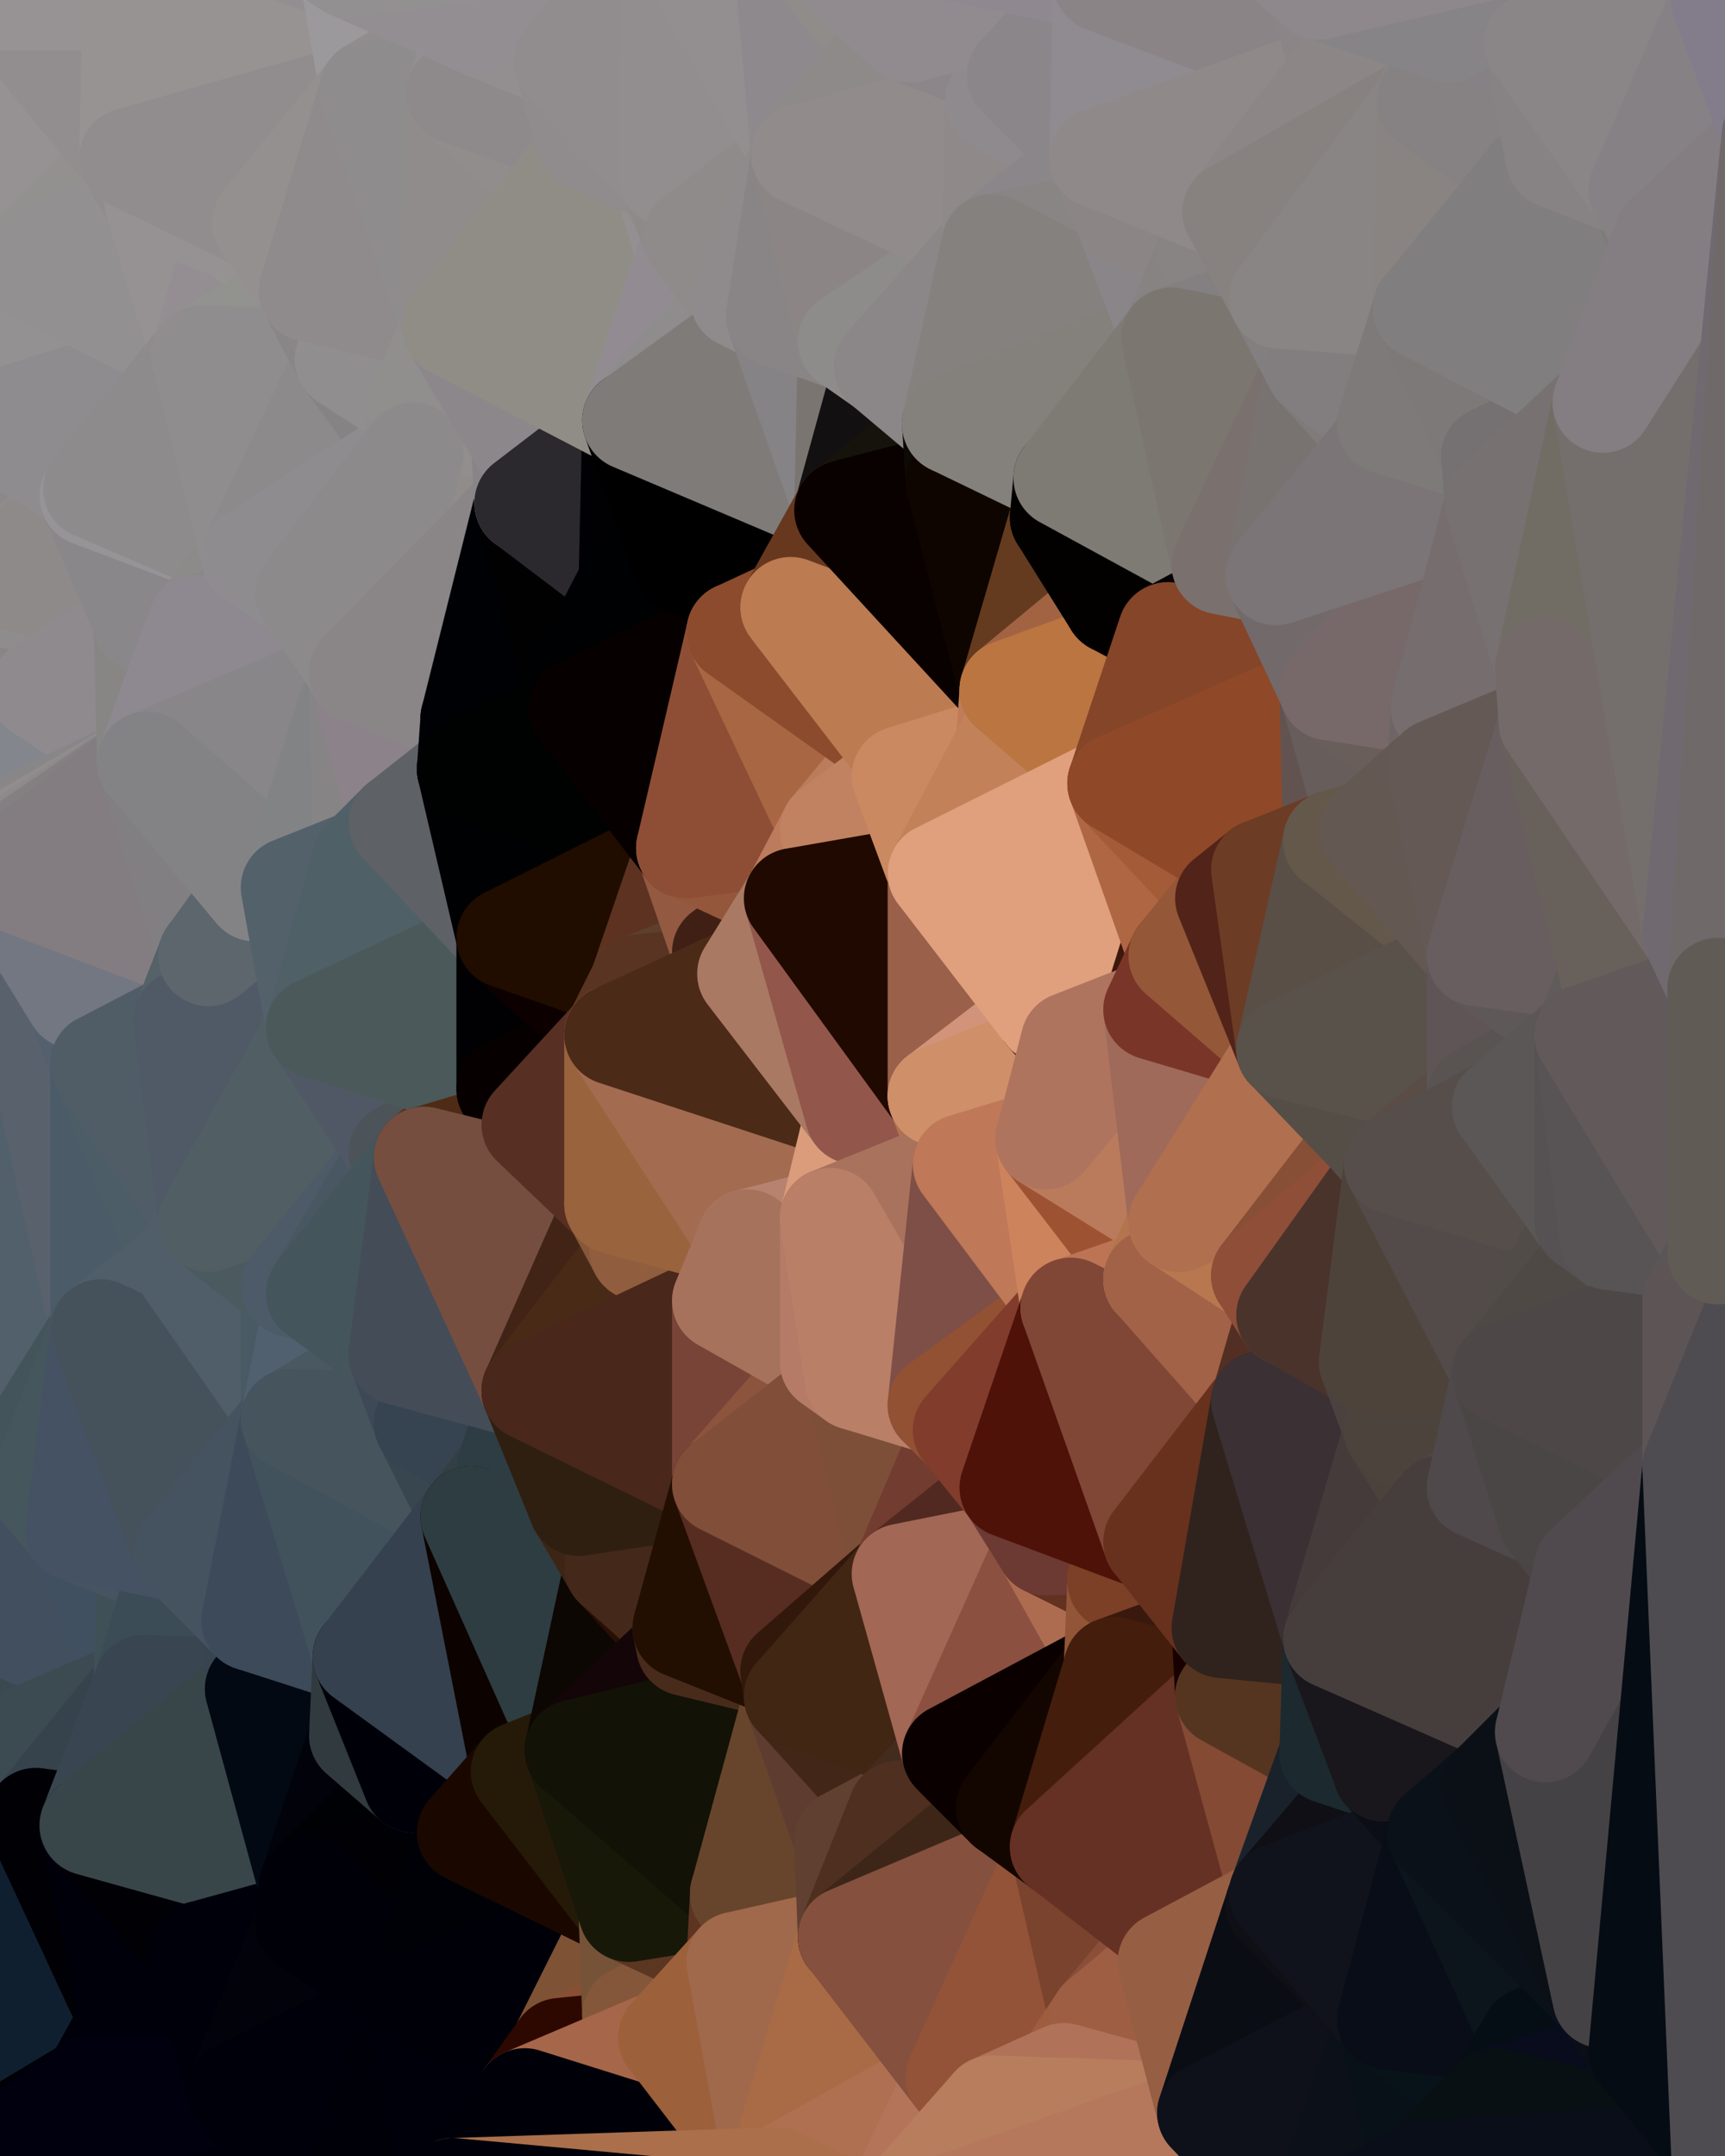 <?xml version="1.0" standalone="yes"?>
<svg width="480" height="600" xmlns="http://www.w3.org/2000/svg" version="1.1" ><polygon points="-34,148 -34,518 -18,444" fill="rgba(76, 91, 96, 1)" stroke="rgba(76, 91, 96, 1)" stroke-width="28" stroke-linejoin="round"/>
		<polygon points="-18,222 -34,148 -18,444" fill="rgba(122, 128, 128, 1)" stroke="rgba(122, 128, 128, 1)" stroke-width="28" stroke-linejoin="round"/>
		<polygon points="-34,518 -19,500 -18,444" fill="rgba(62, 76, 87, 1)" stroke="rgba(62, 76, 87, 1)" stroke-width="28" stroke-linejoin="round"/>
		<polygon points="-19,204 -34,148 -18,222" fill="rgba(137, 135, 138, 1)" stroke="rgba(137, 135, 138, 1)" stroke-width="28" stroke-linejoin="round"/>
		<polygon points="-4,118 -34,148 -3,130" fill="rgba(142, 140, 143, 1)" stroke="rgba(142, 140, 143, 1)" stroke-width="28" stroke-linejoin="round"/>
		<polygon points="-18,222 0,240 0,238" fill="rgba(134, 133, 139, 1)" stroke="rgba(134, 133, 139, 1)" stroke-width="28" stroke-linejoin="round"/>
		<polygon points="0,236 -18,222 0,238" fill="rgba(135, 136, 141, 1)" stroke="rgba(135, 136, 141, 1)" stroke-width="28" stroke-linejoin="round"/>
		<polygon points="-18,222 0,236 0,234" fill="rgba(135, 136, 141, 1)" stroke="rgba(135, 136, 141, 1)" stroke-width="28" stroke-linejoin="round"/>
		<polygon points="0,232 -18,222 0,234" fill="rgba(134, 135, 140, 1)" stroke="rgba(134, 135, 140, 1)" stroke-width="28" stroke-linejoin="round"/>
		<polygon points="0,242 -18,222 0,244" fill="rgba(133, 132, 138, 1)" stroke="rgba(133, 132, 138, 1)" stroke-width="28" stroke-linejoin="round"/>
		<polygon points="0,230 -18,222 0,232" fill="rgba(133, 136, 141, 1)" stroke="rgba(133, 136, 141, 1)" stroke-width="28" stroke-linejoin="round"/>
		<polygon points="0,228 -18,222 0,230" fill="rgba(134, 137, 142, 1)" stroke="rgba(134, 137, 142, 1)" stroke-width="28" stroke-linejoin="round"/>
		<polygon points="0,226 -18,222 0,228" fill="rgba(135, 138, 143, 1)" stroke="rgba(135, 138, 143, 1)" stroke-width="28" stroke-linejoin="round"/>
		<polygon points="-18,222 0,242 0,240" fill="rgba(135, 134, 140, 1)" stroke="rgba(135, 134, 140, 1)" stroke-width="28" stroke-linejoin="round"/>
		<polygon points="0,224 -18,222 0,226" fill="rgba(126, 129, 136, 1)" stroke="rgba(126, 129, 136, 1)" stroke-width="28" stroke-linejoin="round"/>
		<polygon points="-3,574 -34,518 0,599" fill="rgba(0, 0, 8, 1)" stroke="rgba(0, 0, 8, 1)" stroke-width="28" stroke-linejoin="round"/>
		<polygon points="-3,130 -34,148 0,158" fill="rgba(142, 140, 143, 1)" stroke="rgba(142, 140, 143, 1)" stroke-width="28" stroke-linejoin="round"/>
		<polygon points="-34,148 0,160 0,158" fill="rgba(139, 137, 140, 1)" stroke="rgba(139, 137, 140, 1)" stroke-width="28" stroke-linejoin="round"/>
		<polygon points="-34,148 0,162 0,160" fill="rgba(139, 137, 140, 1)" stroke="rgba(139, 137, 140, 1)" stroke-width="28" stroke-linejoin="round"/>
		<polygon points="-34,148 0,164 0,162" fill="rgba(138, 136, 139, 1)" stroke="rgba(138, 136, 139, 1)" stroke-width="28" stroke-linejoin="round"/>
		<polygon points="-34,148 0,166 0,164" fill="rgba(135, 133, 136, 1)" stroke="rgba(135, 133, 136, 1)" stroke-width="28" stroke-linejoin="round"/>
		<polygon points="-34,148 0,168 0,166" fill="rgba(139, 137, 138, 1)" stroke="rgba(139, 137, 138, 1)" stroke-width="28" stroke-linejoin="round"/>
		<polygon points="-34,148 0,170 0,168" fill="rgba(139, 137, 138, 1)" stroke="rgba(139, 137, 138, 1)" stroke-width="28" stroke-linejoin="round"/>
		<polygon points="-34,148 0,172 0,170" fill="rgba(138, 136, 137, 1)" stroke="rgba(138, 136, 137, 1)" stroke-width="28" stroke-linejoin="round"/>
		<polygon points="-34,148 0,174 0,172" fill="rgba(138, 136, 137, 1)" stroke="rgba(138, 136, 137, 1)" stroke-width="28" stroke-linejoin="round"/>
		<polygon points="-34,148 0,176 0,174" fill="rgba(138, 136, 137, 1)" stroke="rgba(138, 136, 137, 1)" stroke-width="28" stroke-linejoin="round"/>
		<polygon points="-34,148 -19,204 0,176" fill="rgba(141, 139, 140, 1)" stroke="rgba(141, 139, 140, 1)" stroke-width="28" stroke-linejoin="round"/>
		<polygon points="-19,204 0,178 0,176" fill="rgba(136, 134, 137, 1)" stroke="rgba(136, 134, 137, 1)" stroke-width="28" stroke-linejoin="round"/>
		<polygon points="0,222 -18,222 0,224" fill="rgba(126, 129, 136, 1)" stroke="rgba(126, 129, 136, 1)" stroke-width="28" stroke-linejoin="round"/>
		<polygon points="0,178 -19,204 0,180" fill="rgba(139, 137, 140, 1)" stroke="rgba(139, 137, 140, 1)" stroke-width="28" stroke-linejoin="round"/>
		<polygon points="-19,204 0,182 0,180" fill="rgba(139, 137, 140, 1)" stroke="rgba(139, 137, 140, 1)" stroke-width="28" stroke-linejoin="round"/>
		<polygon points="-19,204 0,184 0,182" fill="rgba(139, 137, 140, 1)" stroke="rgba(139, 137, 140, 1)" stroke-width="28" stroke-linejoin="round"/>
		<polygon points="-19,204 0,186 0,184" fill="rgba(137, 135, 138, 1)" stroke="rgba(137, 135, 138, 1)" stroke-width="28" stroke-linejoin="round"/>
		<polygon points="-19,204 0,188 0,186" fill="rgba(134, 133, 138, 1)" stroke="rgba(134, 133, 138, 1)" stroke-width="28" stroke-linejoin="round"/>
		<polygon points="-19,204 0,190 0,188" fill="rgba(135, 134, 140, 1)" stroke="rgba(135, 134, 140, 1)" stroke-width="28" stroke-linejoin="round"/>
		<polygon points="-19,204 0,192 0,190" fill="rgba(138, 137, 143, 1)" stroke="rgba(138, 137, 143, 1)" stroke-width="28" stroke-linejoin="round"/>
		<polygon points="-19,204 0,194 0,192" fill="rgba(138, 137, 143, 1)" stroke="rgba(138, 137, 143, 1)" stroke-width="28" stroke-linejoin="round"/>
		<polygon points="-19,204 0,196 0,194" fill="rgba(137, 136, 142, 1)" stroke="rgba(137, 136, 142, 1)" stroke-width="28" stroke-linejoin="round"/>
		<polygon points="-19,204 0,198 0,196" fill="rgba(137, 134, 141, 1)" stroke="rgba(137, 134, 141, 1)" stroke-width="28" stroke-linejoin="round"/>
		<polygon points="-19,204 0,200 0,198" fill="rgba(137, 134, 141, 1)" stroke="rgba(137, 134, 141, 1)" stroke-width="28" stroke-linejoin="round"/>
		<polygon points="-19,204 0,202 0,200" fill="rgba(135, 132, 139, 1)" stroke="rgba(135, 132, 139, 1)" stroke-width="28" stroke-linejoin="round"/>
		<polygon points="-19,204 0,204 0,202" fill="rgba(137, 132, 139, 1)" stroke="rgba(137, 132, 139, 1)" stroke-width="28" stroke-linejoin="round"/>
		<polygon points="-19,204 0,206 0,204" fill="rgba(139, 134, 141, 1)" stroke="rgba(139, 134, 141, 1)" stroke-width="28" stroke-linejoin="round"/>
		<polygon points="-19,204 0,208 0,206" fill="rgba(140, 135, 142, 1)" stroke="rgba(140, 135, 142, 1)" stroke-width="28" stroke-linejoin="round"/>
		<polygon points="-19,204 0,210 0,208" fill="rgba(140, 135, 142, 1)" stroke="rgba(140, 135, 142, 1)" stroke-width="28" stroke-linejoin="round"/>
		<polygon points="-19,204 0,212 0,210" fill="rgba(138, 135, 144, 1)" stroke="rgba(138, 135, 144, 1)" stroke-width="28" stroke-linejoin="round"/>
		<polygon points="-19,204 -18,222 0,212" fill="rgba(137, 136, 144, 1)" stroke="rgba(137, 136, 144, 1)" stroke-width="28" stroke-linejoin="round"/>
		<polygon points="-18,222 0,214 0,212" fill="rgba(135, 134, 142, 1)" stroke="rgba(135, 134, 142, 1)" stroke-width="28" stroke-linejoin="round"/>
		<polygon points="-18,222 0,216 0,214" fill="rgba(133, 133, 141, 1)" stroke="rgba(133, 133, 141, 1)" stroke-width="28" stroke-linejoin="round"/>
		<polygon points="-18,222 0,218 0,216" fill="rgba(135, 135, 143, 1)" stroke="rgba(135, 135, 143, 1)" stroke-width="28" stroke-linejoin="round"/>
		<polygon points="-18,222 0,220 0,218" fill="rgba(135, 135, 143, 1)" stroke="rgba(135, 135, 143, 1)" stroke-width="28" stroke-linejoin="round"/>
		<polygon points="-18,222 0,222 0,220" fill="rgba(128, 131, 138, 1)" stroke="rgba(128, 131, 138, 1)" stroke-width="28" stroke-linejoin="round"/>
		<polygon points="-18,444 -19,500 -4,488" fill="rgba(59, 74, 81, 1)" stroke="rgba(59, 74, 81, 1)" stroke-width="28" stroke-linejoin="round"/>
		<polygon points="-3,574 0,599 6,592" fill="rgba(0, 1, 6, 1)" stroke="rgba(0, 1, 6, 1)" stroke-width="28" stroke-linejoin="round"/>
		<polygon points="-34,148 -4,118 6,74" fill="rgba(143, 141, 142, 1)" stroke="rgba(143, 141, 142, 1)" stroke-width="28" stroke-linejoin="round"/>
		<polygon points="0,0 -34,148 6,74" fill="rgba(146, 144, 145, 1)" stroke="rgba(146, 144, 145, 1)" stroke-width="28" stroke-linejoin="round"/>
		<polygon points="0,206 0,208 10,210" fill="rgba(141, 134, 141, 1)" stroke="rgba(141, 134, 141, 1)" stroke-width="28" stroke-linejoin="round"/>
		<polygon points="0,208 0,210 10,210" fill="rgba(138, 135, 144, 1)" stroke="rgba(138, 135, 144, 1)" stroke-width="28" stroke-linejoin="round"/>
		<polygon points="0,210 0,212 10,210" fill="rgba(136, 133, 142, 1)" stroke="rgba(136, 133, 142, 1)" stroke-width="28" stroke-linejoin="round"/>
		<polygon points="0,212 0,214 10,210" fill="rgba(137, 134, 143, 1)" stroke="rgba(137, 134, 143, 1)" stroke-width="28" stroke-linejoin="round"/>
		<polygon points="-4,488 -19,500 10,506" fill="rgba(55, 67, 79, 1)" stroke="rgba(55, 67, 79, 1)" stroke-width="28" stroke-linejoin="round"/>
		<polygon points="0,182 0,184 11,192" fill="rgba(141, 139, 142, 1)" stroke="rgba(141, 139, 142, 1)" stroke-width="28" stroke-linejoin="round"/>
		<polygon points="0,184 0,186 11,192" fill="rgba(142, 140, 143, 1)" stroke="rgba(142, 140, 143, 1)" stroke-width="28" stroke-linejoin="round"/>
		<polygon points="0,186 0,188 11,192" fill="rgba(143, 141, 144, 1)" stroke="rgba(143, 141, 144, 1)" stroke-width="28" stroke-linejoin="round"/>
		<polygon points="0,188 0,190 11,192" fill="rgba(143, 141, 144, 1)" stroke="rgba(143, 141, 144, 1)" stroke-width="28" stroke-linejoin="round"/>
		<polygon points="0,190 0,192 11,192" fill="rgba(143, 141, 144, 1)" stroke="rgba(143, 141, 144, 1)" stroke-width="28" stroke-linejoin="round"/>
		<polygon points="0,192 0,194 11,192" fill="rgba(142, 141, 146, 1)" stroke="rgba(142, 141, 146, 1)" stroke-width="28" stroke-linejoin="round"/>
		<polygon points="0,194 0,196 11,192" fill="rgba(141, 140, 145, 1)" stroke="rgba(141, 140, 145, 1)" stroke-width="28" stroke-linejoin="round"/>
		<polygon points="0,196 0,198 11,192" fill="rgba(140, 139, 144, 1)" stroke="rgba(140, 139, 144, 1)" stroke-width="28" stroke-linejoin="round"/>
		<polygon points="0,198 0,200 11,192" fill="rgba(139, 138, 143, 1)" stroke="rgba(139, 138, 143, 1)" stroke-width="28" stroke-linejoin="round"/>
		<polygon points="0,200 10,210 11,192" fill="rgba(137, 135, 138, 1)" stroke="rgba(137, 135, 138, 1)" stroke-width="28" stroke-linejoin="round"/>
		<polygon points="0,200 0,202 10,210" fill="rgba(144, 139, 145, 1)" stroke="rgba(144, 139, 145, 1)" stroke-width="28" stroke-linejoin="round"/>
		<polygon points="0,202 0,204 10,210" fill="rgba(138, 133, 139, 1)" stroke="rgba(138, 133, 139, 1)" stroke-width="28" stroke-linejoin="round"/>
		<polygon points="0,204 0,206 10,210" fill="rgba(140, 133, 140, 1)" stroke="rgba(140, 133, 140, 1)" stroke-width="28" stroke-linejoin="round"/>
		<polygon points="0,214 0,216 10,210" fill="rgba(142, 139, 148, 1)" stroke="rgba(142, 139, 148, 1)" stroke-width="28" stroke-linejoin="round"/>
		<polygon points="0,216 0,218 10,210" fill="rgba(139, 138, 146, 1)" stroke="rgba(139, 138, 146, 1)" stroke-width="28" stroke-linejoin="round"/>
		<polygon points="0,218 0,220 10,210" fill="rgba(137, 136, 144, 1)" stroke="rgba(137, 136, 144, 1)" stroke-width="28" stroke-linejoin="round"/>
		<polygon points="-19,500 -34,518 10,506" fill="rgba(54, 66, 78, 1)" stroke="rgba(54, 66, 78, 1)" stroke-width="28" stroke-linejoin="round"/>
		<polygon points="11,414 -18,444 21,426" fill="rgba(66, 79, 88, 1)" stroke="rgba(66, 79, 88, 1)" stroke-width="28" stroke-linejoin="round"/>
		<polygon points="0,180 0,182 11,192" fill="rgba(141, 139, 142, 1)" stroke="rgba(141, 139, 142, 1)" stroke-width="28" stroke-linejoin="round"/>
		<polygon points="0,220 0,222 10,210" fill="rgba(135, 135, 143, 1)" stroke="rgba(135, 135, 143, 1)" stroke-width="28" stroke-linejoin="round"/>
		<polygon points="-3,130 0,158 25,138" fill="rgba(143, 141, 144, 1)" stroke="rgba(143, 141, 144, 1)" stroke-width="28" stroke-linejoin="round"/>
		<polygon points="-3,574 6,592 26,580" fill="rgba(0, 1, 6, 1)" stroke="rgba(0, 1, 6, 1)" stroke-width="28" stroke-linejoin="round"/>
		<polygon points="-3,130 25,138 26,136" fill="rgba(142, 140, 143, 1)" stroke="rgba(142, 140, 143, 1)" stroke-width="28" stroke-linejoin="round"/>
		<polygon points="0,178 0,180 11,192" fill="rgba(144, 142, 145, 1)" stroke="rgba(144, 142, 145, 1)" stroke-width="28" stroke-linejoin="round"/>
		<polygon points="0,222 0,224 10,210" fill="rgba(135, 135, 143, 1)" stroke="rgba(135, 135, 143, 1)" stroke-width="28" stroke-linejoin="round"/>
		<polygon points="-18,222 -18,444 0,244" fill="rgba(97, 104, 114, 1)" stroke="rgba(97, 104, 114, 1)" stroke-width="28" stroke-linejoin="round"/>
		<polygon points="21,278 28,370 28,296" fill="rgba(82, 95, 104, 1)" stroke="rgba(82, 95, 104, 1)" stroke-width="28" stroke-linejoin="round"/>
		<polygon points="0,244 -18,444 28,370" fill="rgba(82, 96, 107, 1)" stroke="rgba(82, 96, 107, 1)" stroke-width="28" stroke-linejoin="round"/>
		<polygon points="21,278 0,244 28,370" fill="rgba(89, 97, 108, 1)" stroke="rgba(89, 97, 108, 1)" stroke-width="28" stroke-linejoin="round"/>
		<polygon points="-18,444 11,414 28,370" fill="rgba(67, 84, 91, 1)" stroke="rgba(67, 84, 91, 1)" stroke-width="28" stroke-linejoin="round"/>
		<polygon points="-4,118 -3,130 26,136" fill="rgba(138, 136, 137, 1)" stroke="rgba(138, 136, 137, 1)" stroke-width="28" stroke-linejoin="round"/>
		<polygon points="0,176 0,178 11,192" fill="rgba(143, 141, 144, 1)" stroke="rgba(143, 141, 144, 1)" stroke-width="28" stroke-linejoin="round"/>
		<polygon points="0,224 0,226 10,210" fill="rgba(134, 134, 142, 1)" stroke="rgba(134, 134, 142, 1)" stroke-width="28" stroke-linejoin="round"/>
		<polygon points="-34,518 -3,574 10,506" fill="rgba(0, 4, 15, 1)" stroke="rgba(0, 4, 15, 1)" stroke-width="28" stroke-linejoin="round"/>
		<polygon points="0,0 6,74 36,44" fill="rgba(150, 146, 147, 1)" stroke="rgba(150, 146, 147, 1)" stroke-width="28" stroke-linejoin="round"/>
		<polygon points="-3,574 26,580 36,562" fill="rgba(8, 20, 34, 1)" stroke="rgba(8, 20, 34, 1)" stroke-width="28" stroke-linejoin="round"/>
		<polygon points="0,174 0,176 11,192" fill="rgba(142, 140, 143, 1)" stroke="rgba(142, 140, 143, 1)" stroke-width="28" stroke-linejoin="round"/>
		<polygon points="0,226 0,228 10,210" fill="rgba(130, 133, 140, 1)" stroke="rgba(130, 133, 140, 1)" stroke-width="28" stroke-linejoin="round"/>
		<polygon points="0,166 0,168 40,173" fill="rgba(146, 144, 145, 1)" stroke="rgba(146, 144, 145, 1)" stroke-width="28" stroke-linejoin="round"/>
		<polygon points="0,168 0,170 40,173" fill="rgba(143, 141, 142, 1)" stroke="rgba(143, 141, 142, 1)" stroke-width="28" stroke-linejoin="round"/>
		<polygon points="0,170 0,172 40,173" fill="rgba(142, 140, 141, 1)" stroke="rgba(142, 140, 141, 1)" stroke-width="28" stroke-linejoin="round"/>
		<polygon points="0,172 0,174 40,173" fill="rgba(140, 138, 139, 1)" stroke="rgba(140, 138, 139, 1)" stroke-width="28" stroke-linejoin="round"/>
		<polygon points="0,174 11,192 40,173" fill="rgba(135, 133, 134, 1)" stroke="rgba(135, 133, 134, 1)" stroke-width="28" stroke-linejoin="round"/>
		<polygon points="0,162 0,164 40,173" fill="rgba(141, 139, 140, 1)" stroke="rgba(141, 139, 140, 1)" stroke-width="28" stroke-linejoin="round"/>
		<polygon points="0,164 0,166 40,173" fill="rgba(142, 140, 141, 1)" stroke="rgba(142, 140, 141, 1)" stroke-width="28" stroke-linejoin="round"/>
		<polygon points="-18,444 -4,488 40,469" fill="rgba(58, 73, 80, 1)" stroke="rgba(58, 73, 80, 1)" stroke-width="28" stroke-linejoin="round"/>
		<polygon points="21,426 -18,444 40,469" fill="rgba(66, 79, 95, 1)" stroke="rgba(66, 79, 95, 1)" stroke-width="28" stroke-linejoin="round"/>
		<polygon points="0,158 0,160 25,138" fill="rgba(142, 140, 143, 1)" stroke="rgba(142, 140, 143, 1)" stroke-width="28" stroke-linejoin="round"/>
		<polygon points="36,44 6,74 43,56" fill="rgba(146, 145, 143, 1)" stroke="rgba(146, 145, 143, 1)" stroke-width="28" stroke-linejoin="round"/>
		<polygon points="21,426 40,469 41,434" fill="rgba(64, 80, 96, 1)" stroke="rgba(64, 80, 96, 1)" stroke-width="28" stroke-linejoin="round"/>
		<polygon points="11,192 10,210 41,212" fill="rgba(140, 135, 139, 1)" stroke="rgba(140, 135, 139, 1)" stroke-width="28" stroke-linejoin="round"/>
		<polygon points="0,230 0,232 41,212" fill="rgba(134, 132, 133, 1)" stroke="rgba(134, 132, 133, 1)" stroke-width="28" stroke-linejoin="round"/>
		<polygon points="10,210 0,230 41,212" fill="rgba(145, 141, 142, 1)" stroke="rgba(145, 141, 142, 1)" stroke-width="28" stroke-linejoin="round"/>
		<polygon points="0,160 0,162 40,173" fill="rgba(142, 140, 141, 1)" stroke="rgba(142, 140, 141, 1)" stroke-width="28" stroke-linejoin="round"/>
		<polygon points="25,138 0,160 40,173" fill="rgba(142, 138, 137, 1)" stroke="rgba(142, 138, 137, 1)" stroke-width="28" stroke-linejoin="round"/>
		<polygon points="-4,488 10,506 40,469" fill="rgba(60, 75, 82, 1)" stroke="rgba(60, 75, 82, 1)" stroke-width="28" stroke-linejoin="round"/>
		<polygon points="10,506 25,508 40,469" fill="rgba(54, 67, 76, 1)" stroke="rgba(54, 67, 76, 1)" stroke-width="28" stroke-linejoin="round"/>
		<polygon points="0,0 36,44 37,0" fill="rgba(146, 142, 143, 1)" stroke="rgba(146, 142, 143, 1)" stroke-width="28" stroke-linejoin="round"/>
		<polygon points="10,506 -3,574 36,562" fill="rgba(15, 31, 47, 1)" stroke="rgba(15, 31, 47, 1)" stroke-width="28" stroke-linejoin="round"/>
		<polygon points="25,508 10,506 36,562" fill="rgba(0, 0, 5, 1)" stroke="rgba(0, 0, 5, 1)" stroke-width="28" stroke-linejoin="round"/>
		<polygon points="0,228 0,230 10,210" fill="rgba(131, 134, 141, 1)" stroke="rgba(131, 134, 141, 1)" stroke-width="28" stroke-linejoin="round"/>
		<polygon points="21,278 28,296 51,284" fill="rgba(84, 96, 110, 1)" stroke="rgba(84, 96, 110, 1)" stroke-width="28" stroke-linejoin="round"/>
		<polygon points="40,173 11,192 41,212" fill="rgba(143, 138, 142, 1)" stroke="rgba(143, 138, 142, 1)" stroke-width="28" stroke-linejoin="round"/>
		<polygon points="0,234 0,236 41,212" fill="rgba(142, 140, 141, 1)" stroke="rgba(142, 140, 141, 1)" stroke-width="28" stroke-linejoin="round"/>
		<polygon points="0,232 0,234 41,212" fill="rgba(136, 134, 135, 1)" stroke="rgba(136, 134, 135, 1)" stroke-width="28" stroke-linejoin="round"/>
		<polygon points="6,74 -4,118 56,99" fill="rgba(147, 145, 146, 1)" stroke="rgba(147, 145, 146, 1)" stroke-width="28" stroke-linejoin="round"/>
		<polygon points="-4,118 26,136 56,99" fill="rgba(142, 140, 143, 1)" stroke="rgba(142, 140, 143, 1)" stroke-width="28" stroke-linejoin="round"/>
		<polygon points="25,508 36,562 55,544" fill="rgba(0, 0, 10, 1)" stroke="rgba(0, 0, 10, 1)" stroke-width="28" stroke-linejoin="round"/>
		<polygon points="28,296 28,370 51,352" fill="rgba(75, 91, 104, 1)" stroke="rgba(75, 91, 104, 1)" stroke-width="28" stroke-linejoin="round"/>
		<polygon points="0,236 0,238 41,212" fill="rgba(145, 141, 142, 1)" stroke="rgba(145, 141, 142, 1)" stroke-width="28" stroke-linejoin="round"/>
		<polygon points="21,278 51,284 58,266" fill="rgba(83, 95, 109, 1)" stroke="rgba(83, 95, 109, 1)" stroke-width="28" stroke-linejoin="round"/>
		<polygon points="0,244 21,278 58,266" fill="rgba(115, 119, 130, 1)" stroke="rgba(115, 119, 130, 1)" stroke-width="28" stroke-linejoin="round"/>
		<polygon points="28,296 51,352 58,340" fill="rgba(76, 93, 103, 1)" stroke="rgba(76, 93, 103, 1)" stroke-width="28" stroke-linejoin="round"/>
		<polygon points="43,56 6,74 56,99" fill="rgba(146, 144, 145, 1)" stroke="rgba(146, 144, 145, 1)" stroke-width="28" stroke-linejoin="round"/>
		<polygon points="25,508 55,544 56,543" fill="rgba(0, 0, 10, 1)" stroke="rgba(0, 0, 10, 1)" stroke-width="28" stroke-linejoin="round"/>
		<polygon points="0,238 0,240 41,212" fill="rgba(142, 138, 139, 1)" stroke="rgba(142, 138, 139, 1)" stroke-width="28" stroke-linejoin="round"/>
		<polygon points="0,242 0,244 41,212" fill="rgba(142, 136, 138, 1)" stroke="rgba(142, 136, 138, 1)" stroke-width="28" stroke-linejoin="round"/>
		<polygon points="0,240 0,242 41,212" fill="rgba(132, 128, 129, 1)" stroke="rgba(132, 128, 129, 1)" stroke-width="28" stroke-linejoin="round"/>
		<polygon points="36,562 26,580 66,582" fill="rgba(0, 0, 10, 1)" stroke="rgba(0, 0, 10, 1)" stroke-width="28" stroke-linejoin="round"/>
		<polygon points="41,212 0,244 58,266" fill="rgba(131, 125, 129, 1)" stroke="rgba(131, 125, 129, 1)" stroke-width="28" stroke-linejoin="round"/>
		<polygon points="40,173 41,212 55,174" fill="rgba(135, 134, 132, 1)" stroke="rgba(135, 134, 132, 1)" stroke-width="28" stroke-linejoin="round"/>
		<polygon points="41,434 40,469 51,432" fill="rgba(63, 80, 87, 1)" stroke="rgba(63, 80, 87, 1)" stroke-width="28" stroke-linejoin="round"/>
		<polygon points="21,426 41,434 51,432" fill="rgba(70, 84, 97, 1)" stroke="rgba(70, 84, 97, 1)" stroke-width="28" stroke-linejoin="round"/>
		<polygon points="40,173 55,174 70,155" fill="rgba(140, 138, 139, 1)" stroke="rgba(140, 138, 139, 1)" stroke-width="28" stroke-linejoin="round"/>
		<polygon points="25,138 40,173 70,155" fill="rgba(137, 135, 138, 1)" stroke="rgba(137, 135, 138, 1)" stroke-width="28" stroke-linejoin="round"/>
		<polygon points="51,432 40,469 70,451" fill="rgba(59, 76, 86, 1)" stroke="rgba(59, 76, 86, 1)" stroke-width="28" stroke-linejoin="round"/>
		<polygon points="43,56 56,99 66,64" fill="rgba(150, 146, 147, 1)" stroke="rgba(150, 146, 147, 1)" stroke-width="28" stroke-linejoin="round"/>
		<polygon points="41,212 58,266 71,248" fill="rgba(129, 127, 130, 1)" stroke="rgba(129, 127, 130, 1)" stroke-width="28" stroke-linejoin="round"/>
		<polygon points="26,136 25,138 70,155" fill="rgba(150, 148, 151, 1)" stroke="rgba(150, 148, 151, 1)" stroke-width="28" stroke-linejoin="round"/>
		<polygon points="0,0 37,0 67,-29" fill="rgba(151, 147, 148, 1)" stroke="rgba(151, 147, 148, 1)" stroke-width="28" stroke-linejoin="round"/>
		<polygon points="11,414 21,426 28,370" fill="rgba(69, 86, 93, 1)" stroke="rgba(69, 86, 93, 1)" stroke-width="28" stroke-linejoin="round"/>
		<polygon points="70,451 40,469 71,470" fill="rgba(59, 76, 86, 1)" stroke="rgba(59, 76, 86, 1)" stroke-width="28" stroke-linejoin="round"/>
		<polygon points="55,544 36,562 66,582" fill="rgba(0, 0, 10, 1)" stroke="rgba(0, 0, 10, 1)" stroke-width="28" stroke-linejoin="round"/>
		<polygon points="51,284 28,296 58,340" fill="rgba(80, 93, 102, 1)" stroke="rgba(80, 93, 102, 1)" stroke-width="28" stroke-linejoin="round"/>
		<polygon points="28,370 21,426 51,432" fill="rgba(69, 82, 99, 1)" stroke="rgba(69, 82, 99, 1)" stroke-width="28" stroke-linejoin="round"/>
		<polygon points="58,340 51,352 81,358" fill="rgba(80, 94, 105, 1)" stroke="rgba(80, 94, 105, 1)" stroke-width="28" stroke-linejoin="round"/>
		<polygon points="51,352 28,370 81,395" fill="rgba(80, 94, 105, 1)" stroke="rgba(80, 94, 105, 1)" stroke-width="28" stroke-linejoin="round"/>
		<polygon points="28,370 51,432 81,395" fill="rgba(69, 82, 91, 1)" stroke="rgba(69, 82, 91, 1)" stroke-width="28" stroke-linejoin="round"/>
		<polygon points="56,99 26,136 70,155" fill="rgba(141, 139, 140, 1)" stroke="rgba(141, 139, 140, 1)" stroke-width="28" stroke-linejoin="round"/>
		<polygon points="56,543 85,535 86,525" fill="rgba(0, 0, 10, 1)" stroke="rgba(0, 0, 10, 1)" stroke-width="28" stroke-linejoin="round"/>
		<polygon points="66,64 56,99 86,81" fill="rgba(148, 142, 146, 1)" stroke="rgba(148, 142, 146, 1)" stroke-width="28" stroke-linejoin="round"/>
		<polygon points="73,62 66,64 86,81" fill="rgba(149, 148, 144, 1)" stroke="rgba(149, 148, 144, 1)" stroke-width="28" stroke-linejoin="round"/>
		<polygon points="70,155 55,174 85,165" fill="rgba(140, 139, 137, 1)" stroke="rgba(140, 139, 137, 1)" stroke-width="28" stroke-linejoin="round"/>
		<polygon points="40,469 25,508 71,470" fill="rgba(57, 69, 81, 1)" stroke="rgba(57, 69, 81, 1)" stroke-width="28" stroke-linejoin="round"/>
		<polygon points="58,266 51,284 88,286" fill="rgba(85, 98, 104, 1)" stroke="rgba(85, 98, 104, 1)" stroke-width="28" stroke-linejoin="round"/>
		<polygon points="25,508 56,543 86,525" fill="rgba(0, 0, 5, 1)" stroke="rgba(0, 0, 5, 1)" stroke-width="28" stroke-linejoin="round"/>
		<polygon points="71,470 25,508 86,525" fill="rgba(56, 70, 73, 1)" stroke="rgba(56, 70, 73, 1)" stroke-width="28" stroke-linejoin="round"/>
		<polygon points="51,352 81,395 81,358" fill="rgba(80, 94, 105, 1)" stroke="rgba(80, 94, 105, 1)" stroke-width="28" stroke-linejoin="round"/>
		<polygon points="36,44 43,56 73,62" fill="rgba(144, 140, 141, 1)" stroke="rgba(144, 140, 141, 1)" stroke-width="28" stroke-linejoin="round"/>
		<polygon points="43,56 66,64 73,62" fill="rgba(150, 146, 147, 1)" stroke="rgba(150, 146, 147, 1)" stroke-width="28" stroke-linejoin="round"/>
		<polygon points="56,543 55,544 66,582" fill="rgba(0, 0, 8, 1)" stroke="rgba(0, 0, 8, 1)" stroke-width="28" stroke-linejoin="round"/>
		<polygon points="6,592 0,599 26,580" fill="rgba(0, 1, 6, 1)" stroke="rgba(0, 1, 6, 1)" stroke-width="28" stroke-linejoin="round"/>
		<polygon points="86,81 56,99 96,100" fill="rgba(146, 147, 142, 1)" stroke="rgba(146, 147, 142, 1)" stroke-width="28" stroke-linejoin="round"/>
		<polygon points="67,-29 37,0 97,-9" fill="rgba(150, 145, 149, 1)" stroke="rgba(150, 145, 149, 1)" stroke-width="28" stroke-linejoin="round"/>
		<polygon points="66,582 0,599 96,618" fill="rgba(0, 0, 10, 1)" stroke="rgba(0, 0, 10, 1)" stroke-width="28" stroke-linejoin="round"/>
		<polygon points="81,358 81,395 88,360" fill="rgba(73, 90, 100, 1)" stroke="rgba(73, 90, 100, 1)" stroke-width="28" stroke-linejoin="round"/>
		<polygon points="81,247 58,266 88,286" fill="rgba(79, 92, 101, 1)" stroke="rgba(79, 92, 101, 1)" stroke-width="28" stroke-linejoin="round"/>
		<polygon points="51,284 58,340 88,286" fill="rgba(80, 90, 102, 1)" stroke="rgba(80, 90, 102, 1)" stroke-width="28" stroke-linejoin="round"/>
		<polygon points="71,248 58,266 81,247" fill="rgba(93, 102, 109, 1)" stroke="rgba(93, 102, 109, 1)" stroke-width="28" stroke-linejoin="round"/>
		<polygon points="26,580 0,599 66,582" fill="rgba(0, 0, 14, 1)" stroke="rgba(0, 0, 14, 1)" stroke-width="28" stroke-linejoin="round"/>
		<polygon points="85,165 55,174 100,187" fill="rgba(137, 135, 138, 1)" stroke="rgba(137, 135, 138, 1)" stroke-width="28" stroke-linejoin="round"/>
		<polygon points="70,451 71,470 101,461" fill="rgba(55, 69, 80, 1)" stroke="rgba(55, 69, 80, 1)" stroke-width="28" stroke-linejoin="round"/>
		<polygon points="56,543 66,582 85,535" fill="rgba(0, 0, 10, 1)" stroke="rgba(0, 0, 10, 1)" stroke-width="28" stroke-linejoin="round"/>
		<polygon points="97,-9 37,0 103,25" fill="rgba(147, 142, 146, 1)" stroke="rgba(147, 142, 146, 1)" stroke-width="28" stroke-linejoin="round"/>
		<polygon points="37,0 36,44 103,25" fill="rgba(151, 147, 146, 1)" stroke="rgba(151, 147, 146, 1)" stroke-width="28" stroke-linejoin="round"/>
		<polygon points="36,44 73,62 103,25" fill="rgba(145, 141, 142, 1)" stroke="rgba(145, 141, 142, 1)" stroke-width="28" stroke-linejoin="round"/>
		<polygon points="71,470 100,483 101,461" fill="rgba(53, 67, 76, 1)" stroke="rgba(53, 67, 76, 1)" stroke-width="28" stroke-linejoin="round"/>
		<polygon points="71,470 86,525 100,483" fill="rgba(2, 9, 19, 1)" stroke="rgba(2, 9, 19, 1)" stroke-width="28" stroke-linejoin="round"/>
		<polygon points="55,174 41,212 100,187" fill="rgba(142, 137, 144, 1)" stroke="rgba(142, 137, 144, 1)" stroke-width="28" stroke-linejoin="round"/>
		<polygon points="41,212 81,247 100,187" fill="rgba(136, 134, 137, 1)" stroke="rgba(136, 134, 137, 1)" stroke-width="28" stroke-linejoin="round"/>
		<polygon points="56,99 70,155 96,100" fill="rgba(143, 141, 142, 1)" stroke="rgba(143, 141, 142, 1)" stroke-width="28" stroke-linejoin="round"/>
		<polygon points="41,212 71,248 81,247" fill="rgba(131, 131, 133, 1)" stroke="rgba(131, 131, 133, 1)" stroke-width="28" stroke-linejoin="round"/>
		<polygon points="51,432 70,451 81,395" fill="rgba(69, 83, 96, 1)" stroke="rgba(69, 83, 96, 1)" stroke-width="28" stroke-linejoin="round"/>
		<polygon points="88,360 81,395 111,377" fill="rgba(80, 96, 111, 1)" stroke="rgba(80, 96, 111, 1)" stroke-width="28" stroke-linejoin="round"/>
		<polygon points="58,340 81,358 111,321" fill="rgba(75, 90, 95, 1)" stroke="rgba(75, 90, 95, 1)" stroke-width="28" stroke-linejoin="round"/>
		<polygon points="88,286 58,340 111,321" fill="rgba(81, 94, 100, 1)" stroke="rgba(81, 94, 100, 1)" stroke-width="28" stroke-linejoin="round"/>
		<polygon points="100,187 81,247 101,239" fill="rgba(130, 131, 133, 1)" stroke="rgba(130, 131, 133, 1)" stroke-width="28" stroke-linejoin="round"/>
		<polygon points="96,100 70,155 115,126" fill="rgba(140, 138, 139, 1)" stroke="rgba(140, 138, 139, 1)" stroke-width="28" stroke-linejoin="round"/>
		<polygon points="100,187 101,239 111,229" fill="rgba(134, 132, 133, 1)" stroke="rgba(134, 132, 133, 1)" stroke-width="28" stroke-linejoin="round"/>
		<polygon points="81,358 88,360 111,321" fill="rgba(77, 91, 104, 1)" stroke="rgba(77, 91, 104, 1)" stroke-width="28" stroke-linejoin="round"/>
		<polygon points="85,535 66,582 116,557" fill="rgba(2, 2, 10, 1)" stroke="rgba(2, 2, 10, 1)" stroke-width="28" stroke-linejoin="round"/>
		<polygon points="96,100 115,126 116,113" fill="rgba(133, 131, 132, 1)" stroke="rgba(133, 131, 132, 1)" stroke-width="28" stroke-linejoin="round"/>
		<polygon points="100,483 86,525 115,496" fill="rgba(2, 2, 10, 1)" stroke="rgba(2, 2, 10, 1)" stroke-width="28" stroke-linejoin="round"/>
		<polygon points="111,377 81,395 118,396" fill="rgba(74, 88, 97, 1)" stroke="rgba(74, 88, 97, 1)" stroke-width="28" stroke-linejoin="round"/>
		<polygon points="70,155 85,165 115,126" fill="rgba(142, 140, 143, 1)" stroke="rgba(142, 140, 143, 1)" stroke-width="28" stroke-linejoin="round"/>
		<polygon points="81,247 88,286 101,239" fill="rgba(83, 97, 106, 1)" stroke="rgba(83, 97, 106, 1)" stroke-width="28" stroke-linejoin="round"/>
		<polygon points="86,81 96,100 126,91" fill="rgba(136, 134, 135, 1)" stroke="rgba(136, 134, 135, 1)" stroke-width="28" stroke-linejoin="round"/>
		<polygon points="96,100 116,113 126,91" fill="rgba(144, 142, 143, 1)" stroke="rgba(144, 142, 143, 1)" stroke-width="28" stroke-linejoin="round"/>
		<polygon points="81,395 70,451 101,461" fill="rgba(61, 74, 90, 1)" stroke="rgba(61, 74, 90, 1)" stroke-width="28" stroke-linejoin="round"/>
		<polygon points="100,187 130,214 131,200" fill="rgba(133, 128, 132, 1)" stroke="rgba(133, 128, 132, 1)" stroke-width="28" stroke-linejoin="round"/>
		<polygon points="81,395 101,461 131,422" fill="rgba(65, 82, 92, 1)" stroke="rgba(65, 82, 92, 1)" stroke-width="28" stroke-linejoin="round"/>
		<polygon points="118,396 81,395 131,422" fill="rgba(70, 84, 93, 1)" stroke="rgba(70, 84, 93, 1)" stroke-width="28" stroke-linejoin="round"/>
		<polygon points="100,187 111,229 130,214" fill="rgba(140, 130, 138, 1)" stroke="rgba(140, 130, 138, 1)" stroke-width="28" stroke-linejoin="round"/>
		<polygon points="115,496 86,525 130,510" fill="rgba(0, 1, 5, 1)" stroke="rgba(0, 1, 5, 1)" stroke-width="28" stroke-linejoin="round"/>
		<polygon points="66,582 96,618 116,557" fill="rgba(0, 0, 10, 1)" stroke="rgba(0, 0, 10, 1)" stroke-width="28" stroke-linejoin="round"/>
		<polygon points="97,-9 103,25 133,7" fill="rgba(155, 153, 156, 1)" stroke="rgba(155, 153, 156, 1)" stroke-width="28" stroke-linejoin="round"/>
		<polygon points="103,25 127,26 133,7" fill="rgba(145, 141, 142, 1)" stroke="rgba(145, 141, 142, 1)" stroke-width="28" stroke-linejoin="round"/>
		<polygon points="86,525 116,557 130,510" fill="rgba(0, 0, 5, 1)" stroke="rgba(0, 0, 5, 1)" stroke-width="28" stroke-linejoin="round"/>
		<polygon points="116,557 96,618 126,609" fill="rgba(0, 0, 8, 1)" stroke="rgba(0, 0, 8, 1)" stroke-width="28" stroke-linejoin="round"/>
		<polygon points="111,321 88,360 118,322" fill="rgba(73, 87, 98, 1)" stroke="rgba(73, 87, 98, 1)" stroke-width="28" stroke-linejoin="round"/>
		<polygon points="86,525 85,535 116,557" fill="rgba(0, 0, 8, 1)" stroke="rgba(0, 0, 8, 1)" stroke-width="28" stroke-linejoin="round"/>
		<polygon points="73,62 86,81 103,25" fill="rgba(148, 144, 143, 1)" stroke="rgba(148, 144, 143, 1)" stroke-width="28" stroke-linejoin="round"/>
		<polygon points="111,229 101,239 141,261" fill="rgba(82, 97, 104, 1)" stroke="rgba(82, 97, 104, 1)" stroke-width="28" stroke-linejoin="round"/>
		<polygon points="101,239 88,286 141,261" fill="rgba(79, 96, 103, 1)" stroke="rgba(79, 96, 103, 1)" stroke-width="28" stroke-linejoin="round"/>
		<polygon points="88,286 111,321 141,303" fill="rgba(80, 88, 101, 1)" stroke="rgba(80, 88, 101, 1)" stroke-width="28" stroke-linejoin="round"/>
		<polygon points="111,321 118,322 141,303" fill="rgba(76, 83, 89, 1)" stroke="rgba(76, 83, 89, 1)" stroke-width="28" stroke-linejoin="round"/>
		<polygon points="118,396 131,422 141,409" fill="rgba(56, 70, 79, 1)" stroke="rgba(56, 70, 79, 1)" stroke-width="28" stroke-linejoin="round"/>
		<polygon points="88,360 111,377 118,322" fill="rgba(68, 85, 92, 1)" stroke="rgba(68, 85, 92, 1)" stroke-width="28" stroke-linejoin="round"/>
		<polygon points="115,496 130,510 145,493" fill="rgba(0, 1, 6, 1)" stroke="rgba(0, 1, 6, 1)" stroke-width="28" stroke-linejoin="round"/>
		<polygon points="116,113 115,126 145,123" fill="rgba(143, 141, 142, 1)" stroke="rgba(143, 141, 142, 1)" stroke-width="28" stroke-linejoin="round"/>
		<polygon points="101,461 100,483 115,496" fill="rgba(49, 58, 63, 1)" stroke="rgba(49, 58, 63, 1)" stroke-width="28" stroke-linejoin="round"/>
		<polygon points="116,557 126,609 146,584" fill="rgba(0, 0, 10, 1)" stroke="rgba(0, 0, 10, 1)" stroke-width="28" stroke-linejoin="round"/>
		<polygon points="145,123 115,126 146,140" fill="rgba(139, 138, 134, 1)" stroke="rgba(139, 138, 134, 1)" stroke-width="28" stroke-linejoin="round"/>
		<polygon points="103,25 86,81 126,91" fill="rgba(143, 139, 140, 1)" stroke="rgba(143, 139, 140, 1)" stroke-width="28" stroke-linejoin="round"/>
		<polygon points="141,303 118,322 148,313" fill="rgba(92, 45, 29, 1)" stroke="rgba(92, 45, 29, 1)" stroke-width="28" stroke-linejoin="round"/>
		<polygon points="111,377 118,396 148,387" fill="rgba(61, 73, 87, 1)" stroke="rgba(61, 73, 87, 1)" stroke-width="28" stroke-linejoin="round"/>
		<polygon points="118,396 141,409 148,387" fill="rgba(54, 68, 81, 1)" stroke="rgba(54, 68, 81, 1)" stroke-width="28" stroke-linejoin="round"/>
		<polygon points="115,126 100,187 146,140" fill="rgba(144, 140, 137, 1)" stroke="rgba(144, 140, 137, 1)" stroke-width="28" stroke-linejoin="round"/>
		<polygon points="101,461 115,496 145,493" fill="rgba(0, 0, 8, 1)" stroke="rgba(0, 0, 8, 1)" stroke-width="28" stroke-linejoin="round"/>
		<polygon points="126,91 116,113 145,123" fill="rgba(144, 143, 141, 1)" stroke="rgba(144, 143, 141, 1)" stroke-width="28" stroke-linejoin="round"/>
		<polygon points="88,286 141,303 141,261" fill="rgba(75, 89, 90, 1)" stroke="rgba(75, 89, 90, 1)" stroke-width="28" stroke-linejoin="round"/>
		<polygon points="103,25 126,91 127,26" fill="rgba(142, 140, 141, 1)" stroke="rgba(142, 140, 141, 1)" stroke-width="28" stroke-linejoin="round"/>
		<polygon points="85,165 100,187 115,126" fill="rgba(140, 138, 139, 1)" stroke="rgba(140, 138, 139, 1)" stroke-width="28" stroke-linejoin="round"/>
		<polygon points="127,26 126,91 156,52" fill="rgba(144, 140, 139, 1)" stroke="rgba(144, 140, 139, 1)" stroke-width="28" stroke-linejoin="round"/>
		<polygon points="116,557 146,584 156,570" fill="rgba(0, 0, 10, 1)" stroke="rgba(0, 0, 10, 1)" stroke-width="28" stroke-linejoin="round"/>
		<polygon points="133,7 127,26 157,17" fill="rgba(146, 144, 147, 1)" stroke="rgba(146, 144, 147, 1)" stroke-width="28" stroke-linejoin="round"/>
		<polygon points="100,187 131,200 146,140" fill="rgba(138, 134, 135, 1)" stroke="rgba(138, 134, 135, 1)" stroke-width="28" stroke-linejoin="round"/>
		<polygon points="130,214 111,229 141,261" fill="rgba(94, 97, 102, 1)" stroke="rgba(94, 97, 102, 1)" stroke-width="28" stroke-linejoin="round"/>
		<polygon points="160,191 131,200 161,197" fill="rgba(0, 0, 2, 1)" stroke="rgba(0, 0, 2, 1)" stroke-width="28" stroke-linejoin="round"/>
		<polygon points="141,409 131,422 161,419" fill="rgba(52, 63, 69, 1)" stroke="rgba(52, 63, 69, 1)" stroke-width="28" stroke-linejoin="round"/>
		<polygon points="127,26 156,52 163,39" fill="rgba(145, 141, 140, 1)" stroke="rgba(145, 141, 140, 1)" stroke-width="28" stroke-linejoin="round"/>
		<polygon points="157,17 127,26 163,39" fill="rgba(142, 138, 139, 1)" stroke="rgba(142, 138, 139, 1)" stroke-width="28" stroke-linejoin="round"/>
		<polygon points="131,200 130,214 161,197" fill="rgba(0, 1, 5, 1)" stroke="rgba(0, 1, 5, 1)" stroke-width="28" stroke-linejoin="round"/>
		<polygon points="146,140 131,200 160,191" fill="rgba(0, 1, 5, 1)" stroke="rgba(0, 1, 5, 1)" stroke-width="28" stroke-linejoin="round"/>
		<polygon points="148,313 118,322 171,335" fill="rgba(79, 43, 21, 1)" stroke="rgba(79, 43, 21, 1)" stroke-width="28" stroke-linejoin="round"/>
		<polygon points="161,419 131,422 171,436" fill="rgba(47, 60, 69, 1)" stroke="rgba(47, 60, 69, 1)" stroke-width="28" stroke-linejoin="round"/>
		<polygon points="141,261 141,303 171,288" fill="rgba(1, 1, 3, 1)" stroke="rgba(1, 1, 3, 1)" stroke-width="28" stroke-linejoin="round"/>
		<polygon points="141,303 148,313 171,288" fill="rgba(6, 1, 0, 1)" stroke="rgba(6, 1, 0, 1)" stroke-width="28" stroke-linejoin="round"/>
		<polygon points="148,387 141,409 161,419" fill="rgba(46, 61, 68, 1)" stroke="rgba(46, 61, 68, 1)" stroke-width="28" stroke-linejoin="round"/>
		<polygon points="118,322 111,377 148,387" fill="rgba(68, 76, 87, 1)" stroke="rgba(68, 76, 87, 1)" stroke-width="28" stroke-linejoin="round"/>
		<polygon points="131,422 101,461 145,493" fill="rgba(53, 65, 79, 1)" stroke="rgba(53, 65, 79, 1)" stroke-width="28" stroke-linejoin="round"/>
		<polygon points="130,510 116,557 175,532" fill="rgba(0, 1, 6, 1)" stroke="rgba(0, 1, 6, 1)" stroke-width="28" stroke-linejoin="round"/>
		<polygon points="146,140 160,191 175,162" fill="rgba(1, 1, 1, 1)" stroke="rgba(1, 1, 1, 1)" stroke-width="28" stroke-linejoin="round"/>
		<polygon points="118,322 148,387 171,335" fill="rgba(117, 78, 63, 1)" stroke="rgba(117, 78, 63, 1)" stroke-width="28" stroke-linejoin="round"/>
		<polygon points="131,422 145,493 160,487" fill="rgba(12, 3, 0, 1)" stroke="rgba(12, 3, 0, 1)" stroke-width="28" stroke-linejoin="round"/>
		<polygon points="116,557 156,570 175,532" fill="rgba(0, 0, 8, 1)" stroke="rgba(0, 0, 8, 1)" stroke-width="28" stroke-linejoin="round"/>
		<polygon points="131,422 160,487 171,436" fill="rgba(46, 61, 66, 1)" stroke="rgba(46, 61, 66, 1)" stroke-width="28" stroke-linejoin="round"/>
		<polygon points="171,335 148,387 178,348" fill="rgba(65, 36, 22, 1)" stroke="rgba(65, 36, 22, 1)" stroke-width="28" stroke-linejoin="round"/>
		<polygon points="141,261 171,288 178,274" fill="rgba(13, 0, 0, 1)" stroke="rgba(13, 0, 0, 1)" stroke-width="28" stroke-linejoin="round"/>
		<polygon points="145,123 146,140 176,117" fill="rgba(135, 133, 136, 1)" stroke="rgba(135, 133, 136, 1)" stroke-width="28" stroke-linejoin="round"/>
		<polygon points="126,91 145,123 176,117" fill="rgba(140, 135, 139, 1)" stroke="rgba(140, 135, 139, 1)" stroke-width="28" stroke-linejoin="round"/>
		<polygon points="175,532 156,570 176,561" fill="rgba(126, 82, 53, 1)" stroke="rgba(126, 82, 53, 1)" stroke-width="28" stroke-linejoin="round"/>
		<polygon points="145,493 130,510 175,532" fill="rgba(26, 8, 0, 1)" stroke="rgba(26, 8, 0, 1)" stroke-width="28" stroke-linejoin="round"/>
		<polygon points="160,487 145,493 175,532" fill="rgba(37, 26, 8, 1)" stroke="rgba(37, 26, 8, 1)" stroke-width="28" stroke-linejoin="round"/>
		<polygon points="163,39 156,52 186,49" fill="rgba(143, 139, 140, 1)" stroke="rgba(143, 139, 140, 1)" stroke-width="28" stroke-linejoin="round"/>
		<polygon points="133,7 157,17 187,-21" fill="rgba(147, 143, 144, 1)" stroke="rgba(147, 143, 144, 1)" stroke-width="28" stroke-linejoin="round"/>
		<polygon points="176,561 156,570 186,567" fill="rgba(136, 79, 52, 1)" stroke="rgba(136, 79, 52, 1)" stroke-width="28" stroke-linejoin="round"/>
		<polygon points="130,214 141,261 191,236" fill="rgba(0, 1, 3, 1)" stroke="rgba(0, 1, 3, 1)" stroke-width="28" stroke-linejoin="round"/>
		<polygon points="161,197 130,214 191,236" fill="rgba(0, 2, 1, 1)" stroke="rgba(0, 2, 1, 1)" stroke-width="28" stroke-linejoin="round"/>
		<polygon points="171,436 160,487 191,458" fill="rgba(12, 7, 3, 1)" stroke="rgba(12, 7, 3, 1)" stroke-width="28" stroke-linejoin="round"/>
		<polygon points="190,453 171,436 191,458" fill="rgba(41, 14, 3, 1)" stroke="rgba(41, 14, 3, 1)" stroke-width="28" stroke-linejoin="round"/>
		<polygon points="146,140 175,162 176,117" fill="rgba(43, 41, 46, 1)" stroke="rgba(43, 41, 46, 1)" stroke-width="28" stroke-linejoin="round"/>
		<polygon points="156,52 176,117 193,66" fill="rgba(146, 135, 143, 1)" stroke="rgba(146, 135, 143, 1)" stroke-width="28" stroke-linejoin="round"/>
		<polygon points="186,49 156,52 193,66" fill="rgba(148, 144, 145, 1)" stroke="rgba(148, 144, 145, 1)" stroke-width="28" stroke-linejoin="round"/>
		<polygon points="141,261 178,274 191,236" fill="rgba(32, 13, 0, 1)" stroke="rgba(32, 13, 0, 1)" stroke-width="28" stroke-linejoin="round"/>
		<polygon points="176,117 175,162 190,157" fill="rgba(1, 1, 3, 1)" stroke="rgba(1, 1, 3, 1)" stroke-width="28" stroke-linejoin="round"/>
		<polygon points="97,-9 133,7 187,-21" fill="rgba(147, 142, 146, 1)" stroke="rgba(147, 142, 146, 1)" stroke-width="28" stroke-linejoin="round"/>
		<polygon points="156,52 126,91 176,117" fill="rgba(144, 141, 134, 1)" stroke="rgba(144, 141, 134, 1)" stroke-width="28" stroke-linejoin="round"/>
		<polygon points="171,288 148,313 171,335" fill="rgba(87, 47, 35, 1)" stroke="rgba(87, 47, 35, 1)" stroke-width="28" stroke-linejoin="round"/>
		<polygon points="161,419 171,436 201,413" fill="rgba(60, 37, 21, 1)" stroke="rgba(60, 37, 21, 1)" stroke-width="28" stroke-linejoin="round"/>
		<polygon points="191,236 178,274 201,265" fill="rgba(93, 50, 33, 1)" stroke="rgba(93, 50, 33, 1)" stroke-width="28" stroke-linejoin="round"/>
		<polygon points="156,570 146,584 186,567" fill="rgba(45, 8, 0, 1)" stroke="rgba(45, 8, 0, 1)" stroke-width="28" stroke-linejoin="round"/>
		<polygon points="190,157 175,162 205,176" fill="rgba(0, 1, 3, 1)" stroke="rgba(0, 1, 3, 1)" stroke-width="28" stroke-linejoin="round"/>
		<polygon points="175,532 176,561 205,546" fill="rgba(118, 82, 56, 1)" stroke="rgba(118, 82, 56, 1)" stroke-width="28" stroke-linejoin="round"/>
		<polygon points="176,561 186,567 205,546" fill="rgba(132, 87, 58, 1)" stroke="rgba(132, 87, 58, 1)" stroke-width="28" stroke-linejoin="round"/>
		<polygon points="178,348 148,387 201,362" fill="rgba(73, 42, 22, 1)" stroke="rgba(73, 42, 22, 1)" stroke-width="28" stroke-linejoin="round"/>
		<polygon points="193,66 176,117 206,83" fill="rgba(146, 139, 146, 1)" stroke="rgba(146, 139, 146, 1)" stroke-width="28" stroke-linejoin="round"/>
		<polygon points="175,162 160,191 205,176" fill="rgba(0, 1, 3, 1)" stroke="rgba(0, 1, 3, 1)" stroke-width="28" stroke-linejoin="round"/>
		<polygon points="201,265 178,274 208,271" fill="rgba(92, 63, 45, 1)" stroke="rgba(92, 63, 45, 1)" stroke-width="28" stroke-linejoin="round"/>
		<polygon points="171,335 178,348 208,345" fill="rgba(136, 86, 59, 1)" stroke="rgba(136, 86, 59, 1)" stroke-width="28" stroke-linejoin="round"/>
		<polygon points="178,348 201,362 208,345" fill="rgba(144, 93, 62, 1)" stroke="rgba(144, 93, 62, 1)" stroke-width="28" stroke-linejoin="round"/>
		<polygon points="175,532 205,546 206,527" fill="rgba(91, 55, 33, 1)" stroke="rgba(91, 55, 33, 1)" stroke-width="28" stroke-linejoin="round"/>
		<polygon points="160,191 161,197 205,176" fill="rgba(0, 1, 3, 1)" stroke="rgba(0, 1, 3, 1)" stroke-width="28" stroke-linejoin="round"/>
		<polygon points="171,436 190,453 201,413" fill="rgba(68, 40, 26, 1)" stroke="rgba(68, 40, 26, 1)" stroke-width="28" stroke-linejoin="round"/>
		<polygon points="148,387 161,419 201,413" fill="rgba(47, 31, 16, 1)" stroke="rgba(47, 31, 16, 1)" stroke-width="28" stroke-linejoin="round"/>
		<polygon points="201,362 148,387 201,413" fill="rgba(73, 39, 27, 1)" stroke="rgba(73, 39, 27, 1)" stroke-width="28" stroke-linejoin="round"/>
		<polygon points="157,17 163,39 186,49" fill="rgba(144, 140, 141, 1)" stroke="rgba(144, 140, 141, 1)" stroke-width="28" stroke-linejoin="round"/>
		<polygon points="186,567 146,584 216,606" fill="rgba(166, 102, 74, 1)" stroke="rgba(166, 102, 74, 1)" stroke-width="28" stroke-linejoin="round"/>
		<polygon points="146,584 126,609 216,606" fill="rgba(0, 1, 8, 1)" stroke="rgba(0, 1, 8, 1)" stroke-width="28" stroke-linejoin="round"/>
		<polygon points="178,274 171,288 208,271" fill="rgba(89, 52, 34, 1)" stroke="rgba(89, 52, 34, 1)" stroke-width="28" stroke-linejoin="round"/>
		<polygon points="160,487 175,532 206,527" fill="rgba(23, 24, 8, 1)" stroke="rgba(23, 24, 8, 1)" stroke-width="28" stroke-linejoin="round"/>
		<polygon points="220,465 191,458 221,472" fill="rgba(56, 28, 16, 1)" stroke="rgba(56, 28, 16, 1)" stroke-width="28" stroke-linejoin="round"/>
		<polygon points="191,236 201,265 221,250" fill="rgba(147, 89, 65, 1)" stroke="rgba(147, 89, 65, 1)" stroke-width="28" stroke-linejoin="round"/>
		<polygon points="67,-29 97,-9 187,-21" fill="rgba(146, 144, 145, 1)" stroke="rgba(146, 144, 145, 1)" stroke-width="28" stroke-linejoin="round"/>
		<polygon points="186,49 193,66 223,43" fill="rgba(142, 138, 137, 1)" stroke="rgba(142, 138, 137, 1)" stroke-width="28" stroke-linejoin="round"/>
		<polygon points="191,458 160,487 221,472" fill="rgba(20, 5, 8, 1)" stroke="rgba(20, 5, 8, 1)" stroke-width="28" stroke-linejoin="round"/>
		<polygon points="160,487 206,527 221,472" fill="rgba(18, 18, 6, 1)" stroke="rgba(18, 18, 6, 1)" stroke-width="28" stroke-linejoin="round"/>
		<polygon points="201,265 208,271 221,250" fill="rgba(64, 32, 21, 1)" stroke="rgba(64, 32, 21, 1)" stroke-width="28" stroke-linejoin="round"/>
		<polygon points="190,453 191,458 220,465" fill="rgba(72, 43, 27, 1)" stroke="rgba(72, 43, 27, 1)" stroke-width="28" stroke-linejoin="round"/>
		<polygon points="190,157 205,176 220,169" fill="rgba(1, 1, 1, 1)" stroke="rgba(1, 1, 1, 1)" stroke-width="28" stroke-linejoin="round"/>
		<polygon points="206,83 176,117 216,88" fill="rgba(142, 140, 141, 1)" stroke="rgba(142, 140, 141, 1)" stroke-width="28" stroke-linejoin="round"/>
		<polygon points="161,197 191,236 205,176" fill="rgba(6, 1, 0, 1)" stroke="rgba(6, 1, 0, 1)" stroke-width="28" stroke-linejoin="round"/>
		<polygon points="157,17 186,49 187,-21" fill="rgba(145, 141, 142, 1)" stroke="rgba(145, 141, 142, 1)" stroke-width="28" stroke-linejoin="round"/>
		<polygon points="201,362 201,413 231,379" fill="rgba(120, 68, 55, 1)" stroke="rgba(120, 68, 55, 1)" stroke-width="28" stroke-linejoin="round"/>
		<polygon points="191,236 221,250 231,231" fill="rgba(148, 87, 59, 1)" stroke="rgba(148, 87, 59, 1)" stroke-width="28" stroke-linejoin="round"/>
		<polygon points="171,288 171,335 208,345" fill="rgba(153, 99, 61, 1)" stroke="rgba(153, 99, 61, 1)" stroke-width="28" stroke-linejoin="round"/>
		<polygon points="190,157 220,169 235,142" fill="rgba(0, 0, 0, 1)" stroke="rgba(0, 0, 0, 1)" stroke-width="28" stroke-linejoin="round"/>
		<polygon points="206,527 205,546 236,539" fill="rgba(93, 52, 34, 1)" stroke="rgba(93, 52, 34, 1)" stroke-width="28" stroke-linejoin="round"/>
		<polygon points="176,117 190,157 235,142" fill="rgba(0, 0, 0, 1)" stroke="rgba(0, 0, 0, 1)" stroke-width="28" stroke-linejoin="round"/>
		<polygon points="187,-21 186,49 223,43" fill="rgba(146, 142, 143, 1)" stroke="rgba(146, 142, 143, 1)" stroke-width="28" stroke-linejoin="round"/>
		<polygon points="193,66 206,83 223,43" fill="rgba(143, 139, 138, 1)" stroke="rgba(143, 139, 138, 1)" stroke-width="28" stroke-linejoin="round"/>
		<polygon points="231,379 201,413 238,384" fill="rgba(140, 84, 61, 1)" stroke="rgba(140, 84, 61, 1)" stroke-width="28" stroke-linejoin="round"/>
		<polygon points="208,345 231,339 238,310" fill="rgba(207, 150, 120, 1)" stroke="rgba(207, 150, 120, 1)" stroke-width="28" stroke-linejoin="round"/>
		<polygon points="171,288 208,345 238,310" fill="rgba(163, 107, 80, 1)" stroke="rgba(163, 107, 80, 1)" stroke-width="28" stroke-linejoin="round"/>
		<polygon points="208,271 171,288 238,310" fill="rgba(75, 42, 23, 1)" stroke="rgba(75, 42, 23, 1)" stroke-width="28" stroke-linejoin="round"/>
		<polygon points="235,512 206,527 236,539" fill="rgba(102, 71, 50, 1)" stroke="rgba(102, 71, 50, 1)" stroke-width="28" stroke-linejoin="round"/>
		<polygon points="216,88 176,117 235,142" fill="rgba(127, 123, 120, 1)" stroke="rgba(127, 123, 120, 1)" stroke-width="28" stroke-linejoin="round"/>
		<polygon points="221,472 206,527 235,512" fill="rgba(103, 69, 44, 1)" stroke="rgba(103, 69, 44, 1)" stroke-width="28" stroke-linejoin="round"/>
		<polygon points="208,345 231,379 231,339" fill="rgba(183, 130, 112, 1)" stroke="rgba(183, 130, 112, 1)" stroke-width="28" stroke-linejoin="round"/>
		<polygon points="208,345 201,362 231,379" fill="rgba(166, 114, 92, 1)" stroke="rgba(166, 114, 92, 1)" stroke-width="28" stroke-linejoin="round"/>
		<polygon points="205,176 191,236 231,231" fill="rgba(142, 78, 53, 1)" stroke="rgba(142, 78, 53, 1)" stroke-width="28" stroke-linejoin="round"/>
		<polygon points="217,-24 187,-21 223,43" fill="rgba(147, 143, 144, 1)" stroke="rgba(147, 143, 144, 1)" stroke-width="28" stroke-linejoin="round"/>
		<polygon points="206,83 216,88 223,43" fill="rgba(143, 139, 140, 1)" stroke="rgba(143, 139, 140, 1)" stroke-width="28" stroke-linejoin="round"/>
		<polygon points="201,413 190,453 220,465" fill="rgba(34, 15, 1, 1)" stroke="rgba(34, 15, 1, 1)" stroke-width="28" stroke-linejoin="round"/>
		<polygon points="216,88 235,142 236,95" fill="rgba(133, 131, 134, 1)" stroke="rgba(133, 131, 134, 1)" stroke-width="28" stroke-linejoin="round"/>
		<polygon points="205,546 186,567 216,606" fill="rgba(156, 96, 59, 1)" stroke="rgba(156, 96, 59, 1)" stroke-width="28" stroke-linejoin="round"/>
		<polygon points="217,-24 223,43 247,14" fill="rgba(142, 137, 141, 1)" stroke="rgba(142, 137, 141, 1)" stroke-width="28" stroke-linejoin="round"/>
		<polygon points="205,176 231,231 250,208" fill="rgba(168, 102, 67, 1)" stroke="rgba(168, 102, 67, 1)" stroke-width="28" stroke-linejoin="round"/>
		<polygon points="201,413 220,465 251,438" fill="rgba(87, 45, 33, 1)" stroke="rgba(87, 45, 33, 1)" stroke-width="28" stroke-linejoin="round"/>
		<polygon points="250,208 231,231 251,216" fill="rgba(187, 124, 91, 1)" stroke="rgba(187, 124, 91, 1)" stroke-width="28" stroke-linejoin="round"/>
		<polygon points="220,169 205,176 250,208" fill="rgba(140, 75, 45, 1)" stroke="rgba(140, 75, 45, 1)" stroke-width="28" stroke-linejoin="round"/>
		<polygon points="236,95 235,142 246,102" fill="rgba(122, 117, 113, 1)" stroke="rgba(122, 117, 113, 1)" stroke-width="28" stroke-linejoin="round"/>
		<polygon points="217,-24 247,14 253,9" fill="rgba(144, 140, 137, 1)" stroke="rgba(144, 140, 137, 1)" stroke-width="28" stroke-linejoin="round"/>
		<polygon points="221,472 235,512 250,504" fill="rgba(94, 60, 48, 1)" stroke="rgba(94, 60, 48, 1)" stroke-width="28" stroke-linejoin="round"/>
		<polygon points="231,231 221,250 261,243" fill="rgba(188, 123, 93, 1)" stroke="rgba(188, 123, 93, 1)" stroke-width="28" stroke-linejoin="round"/>
		<polygon points="251,216 231,231 261,243" fill="rgba(193, 130, 97, 1)" stroke="rgba(193, 130, 97, 1)" stroke-width="28" stroke-linejoin="round"/>
		<polygon points="238,384 201,413 251,438" fill="rgba(129, 78, 57, 1)" stroke="rgba(129, 78, 57, 1)" stroke-width="28" stroke-linejoin="round"/>
		<polygon points="223,43 216,88 236,95" fill="rgba(137, 133, 134, 1)" stroke="rgba(137, 133, 134, 1)" stroke-width="28" stroke-linejoin="round"/>
		<polygon points="205,546 216,606 236,539" fill="rgba(160, 105, 75, 1)" stroke="rgba(160, 105, 75, 1)" stroke-width="28" stroke-linejoin="round"/>
		<polygon points="221,472 250,504 265,488" fill="rgba(66, 38, 24, 1)" stroke="rgba(66, 38, 24, 1)" stroke-width="28" stroke-linejoin="round"/>
		<polygon points="246,102 235,142 265,118" fill="rgba(18, 16, 17, 1)" stroke="rgba(18, 16, 17, 1)" stroke-width="28" stroke-linejoin="round"/>
		<polygon points="236,539 216,606 266,578" fill="rgba(169, 107, 70, 1)" stroke="rgba(169, 107, 70, 1)" stroke-width="28" stroke-linejoin="round"/>
		<polygon points="265,118 235,142 266,134" fill="rgba(22, 19, 12, 1)" stroke="rgba(22, 19, 12, 1)" stroke-width="28" stroke-linejoin="round"/>
		<polygon points="261,391 251,438 268,398" fill="rgba(32, 0, 0, 1)" stroke="rgba(32, 0, 0, 1)" stroke-width="28" stroke-linejoin="round"/>
		<polygon points="238,310 231,339 268,324" fill="rgba(219, 156, 123, 1)" stroke="rgba(219, 156, 123, 1)" stroke-width="28" stroke-linejoin="round"/>
		<polygon points="261,305 238,310 268,324" fill="rgba(177, 112, 82, 1)" stroke="rgba(177, 112, 82, 1)" stroke-width="28" stroke-linejoin="round"/>
		<polygon points="216,606 246,620 266,578" fill="rgba(175, 112, 81, 1)" stroke="rgba(175, 112, 81, 1)" stroke-width="28" stroke-linejoin="round"/>
		<polygon points="238,384 251,438 261,391" fill="rgba(125, 79, 56, 1)" stroke="rgba(125, 79, 56, 1)" stroke-width="28" stroke-linejoin="round"/>
		<polygon points="220,465 221,472 251,438" fill="rgba(50, 24, 11, 1)" stroke="rgba(50, 24, 11, 1)" stroke-width="28" stroke-linejoin="round"/>
		<polygon points="235,512 236,539 250,504" fill="rgba(96, 64, 49, 1)" stroke="rgba(96, 64, 49, 1)" stroke-width="28" stroke-linejoin="round"/>
		<polygon points="221,250 208,271 238,310" fill="rgba(169, 121, 99, 1)" stroke="rgba(169, 121, 99, 1)" stroke-width="28" stroke-linejoin="round"/>
		<polygon points="223,43 236,95 276,68" fill="rgba(139, 133, 133, 1)" stroke="rgba(139, 133, 133, 1)" stroke-width="28" stroke-linejoin="round"/>
		<polygon points="251,438 221,472 265,488" fill="rgba(65, 38, 19, 1)" stroke="rgba(65, 38, 19, 1)" stroke-width="28" stroke-linejoin="round"/>
		<polygon points="221,250 238,310 261,305" fill="rgba(146, 86, 75, 1)" stroke="rgba(146, 86, 75, 1)" stroke-width="28" stroke-linejoin="round"/>
		<polygon points="253,9 247,14 277,28" fill="rgba(143, 137, 139, 1)" stroke="rgba(143, 137, 139, 1)" stroke-width="28" stroke-linejoin="round"/>
		<polygon points="236,95 246,102 276,68" fill="rgba(141, 140, 138, 1)" stroke="rgba(141, 140, 138, 1)" stroke-width="28" stroke-linejoin="round"/>
		<polygon points="231,339 231,379 238,384" fill="rgba(181, 123, 103, 1)" stroke="rgba(181, 123, 103, 1)" stroke-width="28" stroke-linejoin="round"/>
		<polygon points="250,208 251,216 280,207" fill="rgba(196, 130, 96, 1)" stroke="rgba(196, 130, 96, 1)" stroke-width="28" stroke-linejoin="round"/>
		<polygon points="265,488 250,504 280,503" fill="rgba(67, 44, 30, 1)" stroke="rgba(67, 44, 30, 1)" stroke-width="28" stroke-linejoin="round"/>
		<polygon points="247,14 223,43 277,28" fill="rgba(142, 138, 137, 1)" stroke="rgba(142, 138, 137, 1)" stroke-width="28" stroke-linejoin="round"/>
		<polygon points="266,578 246,620 276,586" fill="rgba(180, 116, 89, 1)" stroke="rgba(180, 116, 89, 1)" stroke-width="28" stroke-linejoin="round"/>
		<polygon points="261,243 221,250 261,305" fill="rgba(32, 9, 1, 1)" stroke="rgba(32, 9, 1, 1)" stroke-width="28" stroke-linejoin="round"/>
		<polygon points="268,398 251,438 281,414" fill="rgba(114, 60, 48, 1)" stroke="rgba(114, 60, 48, 1)" stroke-width="28" stroke-linejoin="round"/>
		<polygon points="250,208 280,207 281,192" fill="rgba(196, 132, 88, 1)" stroke="rgba(196, 132, 88, 1)" stroke-width="28" stroke-linejoin="round"/>
		<polygon points="253,9 277,28 283,21" fill="rgba(144, 138, 138, 1)" stroke="rgba(144, 138, 138, 1)" stroke-width="28" stroke-linejoin="round"/>
		<polygon points="235,142 220,169 281,192" fill="rgba(103, 56, 30, 1)" stroke="rgba(103, 56, 30, 1)" stroke-width="28" stroke-linejoin="round"/>
		<polygon points="220,169 250,208 281,192" fill="rgba(188, 123, 81, 1)" stroke="rgba(188, 123, 81, 1)" stroke-width="28" stroke-linejoin="round"/>
		<polygon points="251,216 261,243 280,207" fill="rgba(202, 137, 97, 1)" stroke="rgba(202, 137, 97, 1)" stroke-width="28" stroke-linejoin="round"/>
		<polygon points="223,43 276,68 277,28" fill="rgba(145, 139, 139, 1)" stroke="rgba(145, 139, 139, 1)" stroke-width="28" stroke-linejoin="round"/>
		<polygon points="261,305 268,324 291,317" fill="rgba(177, 114, 79, 1)" stroke="rgba(177, 114, 79, 1)" stroke-width="28" stroke-linejoin="round"/>
		<polygon points="261,243 261,305 291,282" fill="rgba(154, 96, 74, 1)" stroke="rgba(154, 96, 74, 1)" stroke-width="28" stroke-linejoin="round"/>
		<polygon points="281,414 251,438 291,430" fill="rgba(81, 41, 33, 1)" stroke="rgba(81, 41, 33, 1)" stroke-width="28" stroke-linejoin="round"/>
		<polygon points="266,134 235,142 281,192" fill="rgba(9, 0, 0, 1)" stroke="rgba(9, 0, 0, 1)" stroke-width="28" stroke-linejoin="round"/>
		<polygon points="231,339 261,391 268,324" fill="rgba(169, 114, 93, 1)" stroke="rgba(169, 114, 93, 1)" stroke-width="28" stroke-linejoin="round"/>
		<polygon points="231,339 238,384 261,391" fill="rgba(185, 127, 103, 1)" stroke="rgba(185, 127, 103, 1)" stroke-width="28" stroke-linejoin="round"/>
		<polygon points="246,102 265,118 276,68" fill="rgba(139, 135, 136, 1)" stroke="rgba(139, 135, 136, 1)" stroke-width="28" stroke-linejoin="round"/>
		<polygon points="265,118 266,134 296,133" fill="rgba(13, 10, 5, 1)" stroke="rgba(13, 10, 5, 1)" stroke-width="28" stroke-linejoin="round"/>
		<polygon points="266,134 295,144 296,133" fill="rgba(5, 2, 0, 1)" stroke="rgba(5, 2, 0, 1)" stroke-width="28" stroke-linejoin="round"/>
		<polygon points="266,578 276,586 296,577" fill="rgba(182, 121, 90, 1)" stroke="rgba(182, 121, 90, 1)" stroke-width="28" stroke-linejoin="round"/>
		<polygon points="250,504 236,539 280,503" fill="rgba(79, 47, 32, 1)" stroke="rgba(79, 47, 32, 1)" stroke-width="28" stroke-linejoin="round"/>
		<polygon points="268,324 261,391 298,364" fill="rgba(126, 79, 71, 1)" stroke="rgba(126, 79, 71, 1)" stroke-width="28" stroke-linejoin="round"/>
		<polygon points="261,391 268,398 298,364" fill="rgba(146, 81, 51, 1)" stroke="rgba(146, 81, 51, 1)" stroke-width="28" stroke-linejoin="round"/>
		<polygon points="291,282 261,305 298,290" fill="rgba(209, 147, 122, 1)" stroke="rgba(209, 147, 122, 1)" stroke-width="28" stroke-linejoin="round"/>
		<polygon points="261,305 291,317 298,290" fill="rgba(207, 143, 105, 1)" stroke="rgba(207, 143, 105, 1)" stroke-width="28" stroke-linejoin="round"/>
		<polygon points="266,134 281,192 295,144" fill="rgba(15, 5, 0, 1)" stroke="rgba(15, 5, 0, 1)" stroke-width="28" stroke-linejoin="round"/>
		<polygon points="280,503 236,539 295,514" fill="rgba(61, 38, 24, 1)" stroke="rgba(61, 38, 24, 1)" stroke-width="28" stroke-linejoin="round"/>
		<polygon points="277,28 276,68 306,44" fill="rgba(143, 137, 137, 1)" stroke="rgba(143, 137, 137, 1)" stroke-width="28" stroke-linejoin="round"/>
		<polygon points="266,578 296,577 306,562" fill="rgba(184, 119, 89, 1)" stroke="rgba(184, 119, 89, 1)" stroke-width="28" stroke-linejoin="round"/>
		<polygon points="253,9 283,21 307,-5" fill="rgba(140, 134, 138, 1)" stroke="rgba(140, 134, 138, 1)" stroke-width="28" stroke-linejoin="round"/>
		<polygon points="283,21 277,28 306,44" fill="rgba(143, 138, 142, 1)" stroke="rgba(143, 138, 142, 1)" stroke-width="28" stroke-linejoin="round"/>
		<polygon points="236,539 266,578 295,514" fill="rgba(133, 80, 62, 1)" stroke="rgba(133, 80, 62, 1)" stroke-width="28" stroke-linejoin="round"/>
		<polygon points="251,438 265,488 291,430" fill="rgba(162, 103, 85, 1)" stroke="rgba(162, 103, 85, 1)" stroke-width="28" stroke-linejoin="round"/>
		<polygon points="216,606 126,609 246,620" fill="rgba(171, 111, 75, 1)" stroke="rgba(171, 111, 75, 1)" stroke-width="28" stroke-linejoin="round"/>
		<polygon points="291,430 265,488 310,464" fill="rgba(139, 80, 64, 1)" stroke="rgba(139, 80, 64, 1)" stroke-width="28" stroke-linejoin="round"/>
		<polygon points="295,144 281,192 310,168" fill="rgba(100, 59, 31, 1)" stroke="rgba(100, 59, 31, 1)" stroke-width="28" stroke-linejoin="round"/>
		<polygon points="295,514 266,578 306,562" fill="rgba(147, 83, 56, 1)" stroke="rgba(147, 83, 56, 1)" stroke-width="28" stroke-linejoin="round"/>
		<polygon points="291,317 268,324 298,364" fill="rgba(191, 120, 88, 1)" stroke="rgba(191, 120, 88, 1)" stroke-width="28" stroke-linejoin="round"/>
		<polygon points="306,44 276,68 313,60" fill="rgba(139, 134, 138, 1)" stroke="rgba(139, 134, 138, 1)" stroke-width="28" stroke-linejoin="round"/>
		<polygon points="291,430 310,464 311,440" fill="rgba(173, 108, 80, 1)" stroke="rgba(173, 108, 80, 1)" stroke-width="28" stroke-linejoin="round"/>
		<polygon points="281,192 280,207 311,218" fill="rgba(192, 124, 87, 1)" stroke="rgba(192, 124, 87, 1)" stroke-width="28" stroke-linejoin="round"/>
		<polygon points="280,207 261,243 311,218" fill="rgba(194, 129, 89, 1)" stroke="rgba(194, 129, 89, 1)" stroke-width="28" stroke-linejoin="round"/>
		<polygon points="265,488 280,503 310,464" fill="rgba(10, 0, 0, 1)" stroke="rgba(10, 0, 0, 1)" stroke-width="28" stroke-linejoin="round"/>
		<polygon points="268,398 281,414 298,364" fill="rgba(129, 60, 44, 1)" stroke="rgba(129, 60, 44, 1)" stroke-width="28" stroke-linejoin="round"/>
		<polygon points="291,430 311,440 321,429" fill="rgba(98, 49, 32, 1)" stroke="rgba(98, 49, 32, 1)" stroke-width="28" stroke-linejoin="round"/>
		<polygon points="291,282 298,290 321,281" fill="rgba(64, 21, 5, 1)" stroke="rgba(64, 21, 5, 1)" stroke-width="28" stroke-linejoin="round"/>
		<polygon points="217,-24 253,9 307,-5" fill="rgba(145, 139, 143, 1)" stroke="rgba(145, 139, 143, 1)" stroke-width="28" stroke-linejoin="round"/>
		<polygon points="313,60 276,68 326,94" fill="rgba(137, 133, 132, 1)" stroke="rgba(137, 133, 132, 1)" stroke-width="28" stroke-linejoin="round"/>
		<polygon points="276,68 265,118 326,94" fill="rgba(133, 129, 126, 1)" stroke="rgba(133, 129, 126, 1)" stroke-width="28" stroke-linejoin="round"/>
		<polygon points="265,118 296,133 326,94" fill="rgba(132, 129, 124, 1)" stroke="rgba(132, 129, 124, 1)" stroke-width="28" stroke-linejoin="round"/>
		<polygon points="295,514 306,562 326,538" fill="rgba(122, 67, 46, 1)" stroke="rgba(122, 67, 46, 1)" stroke-width="28" stroke-linejoin="round"/>
		<polygon points="306,562 325,546 326,538" fill="rgba(139, 78, 57, 1)" stroke="rgba(139, 78, 57, 1)" stroke-width="28" stroke-linejoin="round"/>
		<polygon points="291,317 298,364 321,356" fill="rgba(205, 131, 92, 1)" stroke="rgba(205, 131, 92, 1)" stroke-width="28" stroke-linejoin="round"/>
		<polygon points="311,218 291,282 328,266" fill="rgba(193, 135, 97, 1)" stroke="rgba(193, 135, 97, 1)" stroke-width="28" stroke-linejoin="round"/>
		<polygon points="291,282 321,281 328,266" fill="rgba(61, 23, 10, 1)" stroke="rgba(61, 23, 10, 1)" stroke-width="28" stroke-linejoin="round"/>
		<polygon points="291,317 321,356 328,340" fill="rgba(157, 82, 50, 1)" stroke="rgba(157, 82, 50, 1)" stroke-width="28" stroke-linejoin="round"/>
		<polygon points="310,168 281,192 325,176" fill="rgba(162, 99, 66, 1)" stroke="rgba(162, 99, 66, 1)" stroke-width="28" stroke-linejoin="round"/>
		<polygon points="281,192 311,218 325,176" fill="rgba(187, 117, 65, 1)" stroke="rgba(187, 117, 65, 1)" stroke-width="28" stroke-linejoin="round"/>
		<polygon points="281,414 291,430 321,429" fill="rgba(108, 58, 51, 1)" stroke="rgba(108, 58, 51, 1)" stroke-width="28" stroke-linejoin="round"/>
		<polygon points="261,243 291,282 311,218" fill="rgba(224, 160, 125, 1)" stroke="rgba(224, 160, 125, 1)" stroke-width="28" stroke-linejoin="round"/>
		<polygon points="280,503 295,514 310,464" fill="rgba(19, 6, 0, 1)" stroke="rgba(19, 6, 0, 1)" stroke-width="28" stroke-linejoin="round"/>
		<polygon points="283,21 306,44 307,-5" fill="rgba(139, 134, 138, 1)" stroke="rgba(139, 134, 138, 1)" stroke-width="28" stroke-linejoin="round"/>
		<polygon points="306,562 296,577 336,588" fill="rgba(158, 93, 63, 1)" stroke="rgba(158, 93, 63, 1)" stroke-width="28" stroke-linejoin="round"/>
		<polygon points="313,60 326,94 336,70" fill="rgba(138, 133, 137, 1)" stroke="rgba(138, 133, 137, 1)" stroke-width="28" stroke-linejoin="round"/>
		<polygon points="311,440 310,464 340,453" fill="rgba(146, 85, 56, 1)" stroke="rgba(146, 85, 56, 1)" stroke-width="28" stroke-linejoin="round"/>
		<polygon points="310,168 325,176 340,157" fill="rgba(0, 2, 0, 1)" stroke="rgba(0, 2, 0, 1)" stroke-width="28" stroke-linejoin="round"/>
		<polygon points="311,218 328,266 341,250" fill="rgba(175, 102, 67, 1)" stroke="rgba(175, 102, 67, 1)" stroke-width="28" stroke-linejoin="round"/>
		<polygon points="321,429 311,440 340,453" fill="rgba(124, 64, 38, 1)" stroke="rgba(124, 64, 38, 1)" stroke-width="28" stroke-linejoin="round"/>
		<polygon points="295,144 310,168 340,157" fill="rgba(2, 1, 0, 1)" stroke="rgba(2, 1, 0, 1)" stroke-width="28" stroke-linejoin="round"/>
		<polygon points="306,44 313,60 343,59" fill="rgba(139, 133, 133, 1)" stroke="rgba(139, 133, 133, 1)" stroke-width="28" stroke-linejoin="round"/>
		<polygon points="313,60 336,70 343,59" fill="rgba(139, 133, 133, 1)" stroke="rgba(139, 133, 133, 1)" stroke-width="28" stroke-linejoin="round"/>
		<polygon points="340,453 310,464 341,472" fill="rgba(57, 25, 14, 1)" stroke="rgba(57, 25, 14, 1)" stroke-width="28" stroke-linejoin="round"/>
		<polygon points="310,464 295,514 341,472" fill="rgba(68, 29, 12, 1)" stroke="rgba(68, 29, 12, 1)" stroke-width="28" stroke-linejoin="round"/>
		<polygon points="296,133 295,144 340,157" fill="rgba(2, 1, 0, 1)" stroke="rgba(2, 1, 0, 1)" stroke-width="28" stroke-linejoin="round"/>
		<polygon points="325,546 306,562 336,588" fill="rgba(158, 94, 67, 1)" stroke="rgba(158, 94, 67, 1)" stroke-width="28" stroke-linejoin="round"/>
		<polygon points="321,281 291,317 328,340" fill="rgba(186, 123, 92, 1)" stroke="rgba(186, 123, 92, 1)" stroke-width="28" stroke-linejoin="round"/>
		<polygon points="298,364 281,414 321,429" fill="rgba(78, 18, 8, 1)" stroke="rgba(78, 18, 8, 1)" stroke-width="28" stroke-linejoin="round"/>
		<polygon points="298,290 291,317 321,281" fill="rgba(174, 116, 94, 1)" stroke="rgba(174, 116, 94, 1)" stroke-width="28" stroke-linejoin="round"/>
		<polygon points="321,356 298,364 351,390" fill="rgba(189, 116, 84, 1)" stroke="rgba(189, 116, 84, 1)" stroke-width="28" stroke-linejoin="round"/>
		<polygon points="298,364 321,429 351,390" fill="rgba(128, 71, 54, 1)" stroke="rgba(128, 71, 54, 1)" stroke-width="28" stroke-linejoin="round"/>
		<polygon points="328,340 321,356 351,355" fill="rgba(179, 117, 78, 1)" stroke="rgba(179, 117, 78, 1)" stroke-width="28" stroke-linejoin="round"/>
		<polygon points="217,-24 307,-5 337,-29" fill="rgba(143, 136, 144, 1)" stroke="rgba(143, 136, 144, 1)" stroke-width="28" stroke-linejoin="round"/>
		<polygon points="296,577 276,586 336,588" fill="rgba(176, 114, 89, 1)" stroke="rgba(176, 114, 89, 1)" stroke-width="28" stroke-linejoin="round"/>
		<polygon points="311,218 341,250 351,242" fill="rgba(164, 91, 56, 1)" stroke="rgba(164, 91, 56, 1)" stroke-width="28" stroke-linejoin="round"/>
		<polygon points="336,70 326,94 356,83" fill="rgba(135, 131, 130, 1)" stroke="rgba(135, 131, 130, 1)" stroke-width="28" stroke-linejoin="round"/>
		<polygon points="326,538 355,530 356,527" fill="rgba(162, 109, 93, 1)" stroke="rgba(162, 109, 93, 1)" stroke-width="28" stroke-linejoin="round"/>
		<polygon points="351,355 321,356 358,366" fill="rgba(180, 115, 87, 1)" stroke="rgba(180, 115, 87, 1)" stroke-width="28" stroke-linejoin="round"/>
		<polygon points="321,356 351,390 358,366" fill="rgba(162, 98, 71, 1)" stroke="rgba(162, 98, 71, 1)" stroke-width="28" stroke-linejoin="round"/>
		<polygon points="321,281 328,340 358,292" fill="rgba(159, 106, 90, 1)" stroke="rgba(159, 106, 90, 1)" stroke-width="28" stroke-linejoin="round"/>
		<polygon points="328,266 321,281 358,292" fill="rgba(121, 53, 40, 1)" stroke="rgba(121, 53, 40, 1)" stroke-width="28" stroke-linejoin="round"/>
		<polygon points="343,59 336,70 356,83" fill="rgba(136, 132, 131, 1)" stroke="rgba(136, 132, 131, 1)" stroke-width="28" stroke-linejoin="round"/>
		<polygon points="341,472 326,538 356,527" fill="rgba(121, 62, 48, 1)" stroke="rgba(121, 62, 48, 1)" stroke-width="28" stroke-linejoin="round"/>
		<polygon points="326,538 325,546 355,530" fill="rgba(155, 102, 71, 1)" stroke="rgba(155, 102, 71, 1)" stroke-width="28" stroke-linejoin="round"/>
		<polygon points="340,157 325,176 355,160" fill="rgba(0, 1, 0, 1)" stroke="rgba(0, 1, 0, 1)" stroke-width="28" stroke-linejoin="round"/>
		<polygon points="295,514 326,538 341,472" fill="rgba(101, 49, 36, 1)" stroke="rgba(101, 49, 36, 1)" stroke-width="28" stroke-linejoin="round"/>
		<polygon points="326,94 296,133 340,157" fill="rgba(126, 123, 116, 1)" stroke="rgba(126, 123, 116, 1)" stroke-width="28" stroke-linejoin="round"/>
		<polygon points="356,83 326,94 366,102" fill="rgba(132, 128, 129, 1)" stroke="rgba(132, 128, 129, 1)" stroke-width="28" stroke-linejoin="round"/>
		<polygon points="276,586 246,620 336,588" fill="rgba(184, 125, 93, 1)" stroke="rgba(184, 125, 93, 1)" stroke-width="28" stroke-linejoin="round"/>
		<polygon points="337,-29 307,-5 367,-3" fill="rgba(141, 135, 137, 1)" stroke="rgba(141, 135, 137, 1)" stroke-width="28" stroke-linejoin="round"/>
		<polygon points="126,609 96,618 246,620" fill="rgba(0, 0, 10, 1)" stroke="rgba(0, 0, 10, 1)" stroke-width="28" stroke-linejoin="round"/>
		<polygon points="340,453 341,472 371,456" fill="rgba(25, 0, 0, 1)" stroke="rgba(25, 0, 0, 1)" stroke-width="28" stroke-linejoin="round"/>
		<polygon points="341,472 356,527 370,488" fill="rgba(132, 74, 52, 1)" stroke="rgba(132, 74, 52, 1)" stroke-width="28" stroke-linejoin="round"/>
		<polygon points="355,160 325,176 370,192" fill="rgba(5, 1, 2, 1)" stroke="rgba(5, 1, 2, 1)" stroke-width="28" stroke-linejoin="round"/>
		<polygon points="325,176 311,218 370,192" fill="rgba(133, 69, 41, 1)" stroke="rgba(133, 69, 41, 1)" stroke-width="28" stroke-linejoin="round"/>
		<polygon points="336,588 246,620 366,620" fill="rgba(181, 120, 92, 1)" stroke="rgba(181, 120, 92, 1)" stroke-width="28" stroke-linejoin="round"/>
		<polygon points="341,250 328,266 358,292" fill="rgba(148, 87, 56, 1)" stroke="rgba(148, 87, 56, 1)" stroke-width="28" stroke-linejoin="round"/>
		<polygon points="307,-5 306,44 373,20" fill="rgba(144, 139, 145, 1)" stroke="rgba(144, 139, 145, 1)" stroke-width="28" stroke-linejoin="round"/>
		<polygon points="367,-3 307,-5 373,20" fill="rgba(138, 132, 134, 1)" stroke="rgba(138, 132, 134, 1)" stroke-width="28" stroke-linejoin="round"/>
		<polygon points="306,44 343,59 373,20" fill="rgba(143, 137, 137, 1)" stroke="rgba(143, 137, 137, 1)" stroke-width="28" stroke-linejoin="round"/>
		<polygon points="370,192 351,242 371,234" fill="rgba(29, 16, 10, 1)" stroke="rgba(29, 16, 10, 1)" stroke-width="28" stroke-linejoin="round"/>
		<polygon points="341,472 370,488 371,456" fill="rgba(85, 53, 32, 1)" stroke="rgba(85, 53, 32, 1)" stroke-width="28" stroke-linejoin="round"/>
		<polygon points="311,218 351,242 370,192" fill="rgba(143, 72, 40, 1)" stroke="rgba(143, 72, 40, 1)" stroke-width="28" stroke-linejoin="round"/>
		<polygon points="326,94 340,157 366,102" fill="rgba(123, 118, 112, 1)" stroke="rgba(123, 118, 112, 1)" stroke-width="28" stroke-linejoin="round"/>
		<polygon points="358,366 351,390 381,379" fill="rgba(83, 47, 35, 1)" stroke="rgba(83, 47, 35, 1)" stroke-width="28" stroke-linejoin="round"/>
		<polygon points="328,340 351,355 381,316" fill="rgba(184, 119, 79, 1)" stroke="rgba(184, 119, 79, 1)" stroke-width="28" stroke-linejoin="round"/>
		<polygon points="358,292 328,340 381,316" fill="rgba(176, 111, 79, 1)" stroke="rgba(176, 111, 79, 1)" stroke-width="28" stroke-linejoin="round"/>
		<polygon points="340,157 355,160 366,102" fill="rgba(122, 112, 110, 1)" stroke="rgba(122, 112, 110, 1)" stroke-width="28" stroke-linejoin="round"/>
		<polygon points="325,546 336,588 355,530" fill="rgba(150, 94, 67, 1)" stroke="rgba(150, 94, 67, 1)" stroke-width="28" stroke-linejoin="round"/>
		<polygon points="366,102 355,160 385,123" fill="rgba(120, 115, 112, 1)" stroke="rgba(120, 115, 112, 1)" stroke-width="28" stroke-linejoin="round"/>
		<polygon points="355,530 336,588 386,562" fill="rgba(10, 13, 20, 1)" stroke="rgba(10, 13, 20, 1)" stroke-width="28" stroke-linejoin="round"/>
		<polygon points="366,102 385,123 386,118" fill="rgba(128, 122, 122, 1)" stroke="rgba(128, 122, 122, 1)" stroke-width="28" stroke-linejoin="round"/>
		<polygon points="321,429 340,453 351,390" fill="rgba(104, 49, 29, 1)" stroke="rgba(104, 49, 29, 1)" stroke-width="28" stroke-linejoin="round"/>
		<polygon points="381,379 351,390 388,398" fill="rgba(65, 50, 43, 1)" stroke="rgba(65, 50, 43, 1)" stroke-width="28" stroke-linejoin="round"/>
		<polygon points="381,316 351,355 388,324" fill="rgba(135, 79, 54, 1)" stroke="rgba(135, 79, 54, 1)" stroke-width="28" stroke-linejoin="round"/>
		<polygon points="370,488 356,527 385,493" fill="rgba(25, 34, 43, 1)" stroke="rgba(25, 34, 43, 1)" stroke-width="28" stroke-linejoin="round"/>
		<polygon points="370,192 371,234 381,231" fill="rgba(98, 83, 80, 1)" stroke="rgba(98, 83, 80, 1)" stroke-width="28" stroke-linejoin="round"/>
		<polygon points="351,390 340,453 371,456" fill="rgba(48, 35, 29, 1)" stroke="rgba(48, 35, 29, 1)" stroke-width="28" stroke-linejoin="round"/>
		<polygon points="351,242 341,250 358,292" fill="rgba(82, 35, 25, 1)" stroke="rgba(82, 35, 25, 1)" stroke-width="28" stroke-linejoin="round"/>
		<polygon points="356,83 366,102 396,86" fill="rgba(131, 127, 128, 1)" stroke="rgba(131, 127, 128, 1)" stroke-width="28" stroke-linejoin="round"/>
		<polygon points="351,390 371,456 388,398" fill="rgba(59, 48, 52, 1)" stroke="rgba(59, 48, 52, 1)" stroke-width="28" stroke-linejoin="round"/>
		<polygon points="336,588 366,620 386,562" fill="rgba(14, 17, 26, 1)" stroke="rgba(14, 17, 26, 1)" stroke-width="28" stroke-linejoin="round"/>
		<polygon points="385,493 356,527 400,510" fill="rgba(16, 15, 21, 1)" stroke="rgba(16, 15, 21, 1)" stroke-width="28" stroke-linejoin="round"/>
		<polygon points="370,192 381,231 400,214" fill="rgba(103, 93, 91, 1)" stroke="rgba(103, 93, 91, 1)" stroke-width="28" stroke-linejoin="round"/>
		<polygon points="386,562 366,620 396,604" fill="rgba(12, 16, 25, 1)" stroke="rgba(12, 16, 25, 1)" stroke-width="28" stroke-linejoin="round"/>
		<polygon points="388,398 371,456 401,419" fill="rgba(69, 59, 58, 1)" stroke="rgba(69, 59, 58, 1)" stroke-width="28" stroke-linejoin="round"/>
		<polygon points="370,192 400,214 401,197" fill="rgba(105, 94, 90, 1)" stroke="rgba(105, 94, 90, 1)" stroke-width="28" stroke-linejoin="round"/>
		<polygon points="366,102 386,118 396,86" fill="rgba(130, 126, 127, 1)" stroke="rgba(130, 126, 127, 1)" stroke-width="28" stroke-linejoin="round"/>
		<polygon points="351,355 358,366 388,324" fill="rgba(143, 78, 56, 1)" stroke="rgba(143, 78, 56, 1)" stroke-width="28" stroke-linejoin="round"/>
		<polygon points="351,242 358,292 371,234" fill="rgba(108, 60, 37, 1)" stroke="rgba(108, 60, 37, 1)" stroke-width="28" stroke-linejoin="round"/>
		<polygon points="367,-3 373,20 403,9" fill="rgba(139, 133, 135, 1)" stroke="rgba(139, 133, 135, 1)" stroke-width="28" stroke-linejoin="round"/>
		<polygon points="373,20 397,28 403,9" fill="rgba(143, 132, 136, 1)" stroke="rgba(143, 132, 136, 1)" stroke-width="28" stroke-linejoin="round"/>
		<polygon points="373,20 343,59 397,28" fill="rgba(140, 134, 134, 1)" stroke="rgba(140, 134, 134, 1)" stroke-width="28" stroke-linejoin="round"/>
		<polygon points="358,366 381,379 388,324" fill="rgba(74, 51, 43, 1)" stroke="rgba(74, 51, 43, 1)" stroke-width="28" stroke-linejoin="round"/>
		<polygon points="356,527 355,530 386,562" fill="rgba(15, 16, 21, 1)" stroke="rgba(15, 16, 21, 1)" stroke-width="28" stroke-linejoin="round"/>
		<polygon points="371,456 370,488 385,493" fill="rgba(28, 41, 47, 1)" stroke="rgba(28, 41, 47, 1)" stroke-width="28" stroke-linejoin="round"/>
		<polygon points="381,316 388,324 411,305" fill="rgba(87, 77, 75, 1)" stroke="rgba(87, 77, 75, 1)" stroke-width="28" stroke-linejoin="round"/>
		<polygon points="371,234 358,292 411,266" fill="rgba(89, 79, 70, 1)" stroke="rgba(89, 79, 70, 1)" stroke-width="28" stroke-linejoin="round"/>
		<polygon points="381,231 371,234 411,266" fill="rgba(100, 88, 74, 1)" stroke="rgba(100, 88, 74, 1)" stroke-width="28" stroke-linejoin="round"/>
		<polygon points="388,398 401,419 411,414" fill="rgba(75, 66, 59, 1)" stroke="rgba(75, 66, 59, 1)" stroke-width="28" stroke-linejoin="round"/>
		<polygon points="356,527 386,562 400,510" fill="rgba(16, 19, 28, 1)" stroke="rgba(16, 19, 28, 1)" stroke-width="28" stroke-linejoin="round"/>
		<polygon points="343,59 356,83 397,28" fill="rgba(135, 130, 127, 1)" stroke="rgba(135, 130, 127, 1)" stroke-width="28" stroke-linejoin="round"/>
		<polygon points="356,83 396,86 397,28" fill="rgba(137, 133, 132, 1)" stroke="rgba(137, 133, 132, 1)" stroke-width="28" stroke-linejoin="round"/>
		<polygon points="386,118 385,123 415,127" fill="rgba(123, 119, 116, 1)" stroke="rgba(123, 119, 116, 1)" stroke-width="28" stroke-linejoin="round"/>
		<polygon points="385,493 400,510 415,497" fill="rgba(11, 14, 23, 1)" stroke="rgba(11, 14, 23, 1)" stroke-width="28" stroke-linejoin="round"/>
		<polygon points="415,127 385,123 416,140" fill="rgba(116, 112, 109, 1)" stroke="rgba(116, 112, 109, 1)" stroke-width="28" stroke-linejoin="round"/>
		<polygon points="386,562 396,604 416,584" fill="rgba(8, 17, 24, 1)" stroke="rgba(8, 17, 24, 1)" stroke-width="28" stroke-linejoin="round"/>
		<polygon points="358,292 381,316 411,305" fill="rgba(85, 78, 70, 1)" stroke="rgba(85, 78, 70, 1)" stroke-width="28" stroke-linejoin="round"/>
		<polygon points="381,379 388,398 418,382" fill="rgba(75, 65, 63, 1)" stroke="rgba(75, 65, 63, 1)" stroke-width="28" stroke-linejoin="round"/>
		<polygon points="388,398 411,414 418,382" fill="rgba(76, 67, 60, 1)" stroke="rgba(76, 67, 60, 1)" stroke-width="28" stroke-linejoin="round"/>
		<polygon points="355,160 370,192 416,140" fill="rgba(114, 105, 106, 1)" stroke="rgba(114, 105, 106, 1)" stroke-width="28" stroke-linejoin="round"/>
		<polygon points="370,192 401,197 416,140" fill="rgba(119, 105, 105, 1)" stroke="rgba(119, 105, 105, 1)" stroke-width="28" stroke-linejoin="round"/>
		<polygon points="385,123 355,160 416,140" fill="rgba(123, 117, 119, 1)" stroke="rgba(123, 117, 119, 1)" stroke-width="28" stroke-linejoin="round"/>
		<polygon points="411,266 358,292 411,305" fill="rgba(89, 82, 74, 1)" stroke="rgba(89, 82, 74, 1)" stroke-width="28" stroke-linejoin="round"/>
		<polygon points="386,562 416,584 426,567" fill="rgba(8, 19, 25, 1)" stroke="rgba(8, 19, 25, 1)" stroke-width="28" stroke-linejoin="round"/>
		<polygon points="411,305 388,324 418,308" fill="rgba(90, 77, 69, 1)" stroke="rgba(90, 77, 69, 1)" stroke-width="28" stroke-linejoin="round"/>
		<polygon points="397,28 396,86 426,49" fill="rgba(137, 132, 129, 1)" stroke="rgba(137, 132, 129, 1)" stroke-width="28" stroke-linejoin="round"/>
		<polygon points="396,86 386,118 415,127" fill="rgba(126, 122, 121, 1)" stroke="rgba(126, 122, 121, 1)" stroke-width="28" stroke-linejoin="round"/>
		<polygon points="403,9 397,28 427,12" fill="rgba(138, 132, 134, 1)" stroke="rgba(138, 132, 134, 1)" stroke-width="28" stroke-linejoin="round"/>
		<polygon points="401,197 400,214 431,201" fill="rgba(110, 101, 102, 1)" stroke="rgba(110, 101, 102, 1)" stroke-width="28" stroke-linejoin="round"/>
		<polygon points="430,186 401,197 431,201" fill="rgba(112, 108, 107, 1)" stroke="rgba(112, 108, 107, 1)" stroke-width="28" stroke-linejoin="round"/>
		<polygon points="385,493 415,497 430,482" fill="rgba(4, 7, 12, 1)" stroke="rgba(4, 7, 12, 1)" stroke-width="28" stroke-linejoin="round"/>
		<polygon points="400,214 381,231 411,266" fill="rgba(99, 88, 82, 1)" stroke="rgba(99, 88, 82, 1)" stroke-width="28" stroke-linejoin="round"/>
		<polygon points="427,12 426,49 433,44" fill="rgba(137, 132, 136, 1)" stroke="rgba(137, 132, 136, 1)" stroke-width="28" stroke-linejoin="round"/>
		<polygon points="411,414 401,419 431,423" fill="rgba(78, 74, 73, 1)" stroke="rgba(78, 74, 73, 1)" stroke-width="28" stroke-linejoin="round"/>
		<polygon points="416,140 401,197 430,186" fill="rgba(118, 109, 110, 1)" stroke="rgba(118, 109, 110, 1)" stroke-width="28" stroke-linejoin="round"/>
		<polygon points="371,456 385,493 430,482" fill="rgba(25, 23, 28, 1)" stroke="rgba(25, 23, 28, 1)" stroke-width="28" stroke-linejoin="round"/>
		<polygon points="397,28 426,49 427,12" fill="rgba(134, 130, 131, 1)" stroke="rgba(134, 130, 131, 1)" stroke-width="28" stroke-linejoin="round"/>
		<polygon points="400,510 386,562 426,567" fill="rgba(9, 13, 24, 1)" stroke="rgba(9, 13, 24, 1)" stroke-width="28" stroke-linejoin="round"/>
		<polygon points="388,324 381,379 418,382" fill="rgba(77, 67, 58, 1)" stroke="rgba(77, 67, 58, 1)" stroke-width="28" stroke-linejoin="round"/>
		<polygon points="411,266 411,305 441,288" fill="rgba(95, 85, 86, 1)" stroke="rgba(95, 85, 86, 1)" stroke-width="28" stroke-linejoin="round"/>
		<polygon points="411,305 418,308 441,288" fill="rgba(89, 84, 81, 1)" stroke="rgba(89, 84, 81, 1)" stroke-width="28" stroke-linejoin="round"/>
		<polygon points="401,419 430,482 441,436" fill="rgba(81, 76, 80, 1)" stroke="rgba(81, 76, 80, 1)" stroke-width="28" stroke-linejoin="round"/>
		<polygon points="431,423 401,419 441,436" fill="rgba(81, 70, 74, 1)" stroke="rgba(81, 70, 74, 1)" stroke-width="28" stroke-linejoin="round"/>
		<polygon points="388,324 418,382 441,340" fill="rgba(83, 75, 73, 1)" stroke="rgba(83, 75, 73, 1)" stroke-width="28" stroke-linejoin="round"/>
		<polygon points="418,308 388,324 441,340" fill="rgba(86, 78, 75, 1)" stroke="rgba(86, 78, 75, 1)" stroke-width="28" stroke-linejoin="round"/>
		<polygon points="401,419 371,456 430,482" fill="rgba(70, 62, 60, 1)" stroke="rgba(70, 62, 60, 1)" stroke-width="28" stroke-linejoin="round"/>
		<polygon points="441,340 418,382 448,345" fill="rgba(81, 76, 72, 1)" stroke="rgba(81, 76, 72, 1)" stroke-width="28" stroke-linejoin="round"/>
		<polygon points="411,266 441,288 448,271" fill="rgba(94, 88, 88, 1)" stroke="rgba(94, 88, 88, 1)" stroke-width="28" stroke-linejoin="round"/>
		<polygon points="400,510 426,567 446,556" fill="rgba(12, 21, 28, 1)" stroke="rgba(12, 21, 28, 1)" stroke-width="28" stroke-linejoin="round"/>
		<polygon points="396,86 415,127 446,112" fill="rgba(125, 121, 120, 1)" stroke="rgba(125, 121, 120, 1)" stroke-width="28" stroke-linejoin="round"/>
		<polygon points="418,382 411,414 431,423" fill="rgba(79, 73, 75, 1)" stroke="rgba(79, 73, 75, 1)" stroke-width="28" stroke-linejoin="round"/>
		<polygon points="446,556 426,567 456,571" fill="rgba(12, 14, 27, 1)" stroke="rgba(12, 14, 27, 1)" stroke-width="28" stroke-linejoin="round"/>
		<polygon points="403,9 427,12 457,-24" fill="rgba(134, 129, 133, 1)" stroke="rgba(134, 129, 133, 1)" stroke-width="28" stroke-linejoin="round"/>
		<polygon points="426,567 416,584 456,571" fill="rgba(5, 14, 21, 1)" stroke="rgba(5, 14, 21, 1)" stroke-width="28" stroke-linejoin="round"/>
		<polygon points="433,44 426,49 456,53" fill="rgba(126, 122, 121, 1)" stroke="rgba(126, 122, 121, 1)" stroke-width="28" stroke-linejoin="round"/>
		<polygon points="415,497 400,510 446,556" fill="rgba(10, 17, 25, 1)" stroke="rgba(10, 17, 25, 1)" stroke-width="28" stroke-linejoin="round"/>
		<polygon points="415,127 416,140 446,112" fill="rgba(117, 113, 114, 1)" stroke="rgba(117, 113, 114, 1)" stroke-width="28" stroke-linejoin="round"/>
		<polygon points="400,214 411,266 431,201" fill="rgba(100, 89, 85, 1)" stroke="rgba(100, 89, 85, 1)" stroke-width="28" stroke-linejoin="round"/>
		<polygon points="426,49 446,112 463,66" fill="rgba(132, 128, 127, 1)" stroke="rgba(132, 128, 127, 1)" stroke-width="28" stroke-linejoin="round"/>
		<polygon points="456,53 426,49 463,66" fill="rgba(125, 123, 124, 1)" stroke="rgba(125, 123, 124, 1)" stroke-width="28" stroke-linejoin="round"/>
		<polygon points="367,-3 403,9 457,-24" fill="rgba(134, 132, 135, 1)" stroke="rgba(134, 132, 135, 1)" stroke-width="28" stroke-linejoin="round"/>
		<polygon points="431,201 411,266 448,271" fill="rgba(104, 94, 95, 1)" stroke="rgba(104, 94, 95, 1)" stroke-width="28" stroke-linejoin="round"/>
		<polygon points="426,49 396,86 446,112" fill="rgba(128, 126, 127, 1)" stroke="rgba(128, 126, 127, 1)" stroke-width="28" stroke-linejoin="round"/>
		<polygon points="418,308 441,340 441,288" fill="rgba(91, 87, 86, 1)" stroke="rgba(91, 87, 86, 1)" stroke-width="28" stroke-linejoin="round"/>
		<polygon points="448,345 418,382 471,362" fill="rgba(78, 73, 69, 1)" stroke="rgba(78, 73, 69, 1)" stroke-width="28" stroke-linejoin="round"/>
		<polygon points="431,423 441,436 471,408" fill="rgba(74, 68, 70, 1)" stroke="rgba(74, 68, 70, 1)" stroke-width="28" stroke-linejoin="round"/>
		<polygon points="418,382 431,423 471,408" fill="rgba(74, 70, 69, 1)" stroke="rgba(74, 70, 69, 1)" stroke-width="28" stroke-linejoin="round"/>
		<polygon points="337,-29 367,-3 457,-24" fill="rgba(142, 136, 140, 1)" stroke="rgba(142, 136, 140, 1)" stroke-width="28" stroke-linejoin="round"/>
		<polygon points="471,260 448,271 478,275" fill="rgba(100, 94, 104, 1)" stroke="rgba(100, 94, 104, 1)" stroke-width="28" stroke-linejoin="round"/>
		<polygon points="448,345 471,362 478,349" fill="rgba(93, 88, 85, 1)" stroke="rgba(93, 88, 85, 1)" stroke-width="28" stroke-linejoin="round"/>
		<polygon points="457,-24 427,12 479,0" fill="rgba(134, 128, 132, 1)" stroke="rgba(134, 128, 132, 1)" stroke-width="28" stroke-linejoin="round"/>
		<polygon points="456,571 416,584 479,599" fill="rgba(9, 12, 29, 1)" stroke="rgba(9, 12, 29, 1)" stroke-width="28" stroke-linejoin="round"/>
		<polygon points="448,271 441,288 478,275" fill="rgba(96, 92, 91, 1)" stroke="rgba(96, 92, 91, 1)" stroke-width="28" stroke-linejoin="round"/>
		<polygon points="418,382 471,408 471,362" fill="rgba(77, 71, 71, 1)" stroke="rgba(77, 71, 71, 1)" stroke-width="28" stroke-linejoin="round"/>
		<polygon points="431,201 448,271 471,260" fill="rgba(104, 97, 91, 1)" stroke="rgba(104, 97, 91, 1)" stroke-width="28" stroke-linejoin="round"/>
		<polygon points="427,12 433,44 456,53" fill="rgba(135, 131, 132, 1)" stroke="rgba(135, 131, 132, 1)" stroke-width="28" stroke-linejoin="round"/>
		<polygon points="457,-24 479,0 487,-20" fill="rgba(127, 121, 135, 1)" stroke="rgba(127, 121, 135, 1)" stroke-width="28" stroke-linejoin="round"/>
		<polygon points="427,12 456,53 479,0" fill="rgba(138, 134, 135, 1)" stroke="rgba(138, 134, 135, 1)" stroke-width="28" stroke-linejoin="round"/>
		<polygon points="416,584 396,604 479,599" fill="rgba(8, 16, 19, 1)" stroke="rgba(8, 16, 19, 1)" stroke-width="28" stroke-linejoin="round"/>
		<polygon points="430,482 415,497 446,556" fill="rgba(11, 16, 22, 1)" stroke="rgba(11, 16, 22, 1)" stroke-width="28" stroke-linejoin="round"/>
		<polygon points="456,53 463,66 493,38" fill="rgba(135, 129, 129, 1)" stroke="rgba(135, 129, 129, 1)" stroke-width="28" stroke-linejoin="round"/>
		<polygon points="479,0 456,53 493,38" fill="rgba(134, 129, 133, 1)" stroke="rgba(134, 129, 133, 1)" stroke-width="28" stroke-linejoin="round"/>
		<polygon points="441,288 441,340 448,345" fill="rgba(86, 82, 83, 1)" stroke="rgba(86, 82, 83, 1)" stroke-width="28" stroke-linejoin="round"/>
		<polygon points="416,140 430,186 446,112" fill="rgba(119, 113, 113, 1)" stroke="rgba(119, 113, 113, 1)" stroke-width="28" stroke-linejoin="round"/>
		<polygon points="67,-29 187,-21 217,-24" fill="rgba(144, 140, 141, 1)" stroke="rgba(144, 140, 141, 1)" stroke-width="28" stroke-linejoin="round"/>
		<polygon points="67,-29 217,-24 337,-29" fill="rgba(145, 141, 142, 1)" stroke="rgba(145, 141, 142, 1)" stroke-width="28" stroke-linejoin="round"/>
		<polygon points="446,556 456,571 471,408" fill="rgba(11, 14, 23, 1)" stroke="rgba(11, 14, 23, 1)" stroke-width="28" stroke-linejoin="round"/>
		<polygon points="430,482 446,556 471,408" fill="rgba(68, 66, 69, 1)" stroke="rgba(68, 66, 69, 1)" stroke-width="28" stroke-linejoin="round"/>
		<polygon points="441,436 430,482 471,408" fill="rgba(80, 74, 78, 1)" stroke="rgba(80, 74, 78, 1)" stroke-width="28" stroke-linejoin="round"/>
		<polygon points="446,112 430,186 471,260" fill="rgba(113, 109, 100, 1)" stroke="rgba(113, 109, 100, 1)" stroke-width="28" stroke-linejoin="round"/>
		<polygon points="430,186 431,201 471,260" fill="rgba(116, 106, 105, 1)" stroke="rgba(116, 106, 105, 1)" stroke-width="28" stroke-linejoin="round"/>
		<polygon points="441,288 448,345 478,349" fill="rgba(88, 84, 85, 1)" stroke="rgba(88, 84, 85, 1)" stroke-width="28" stroke-linejoin="round"/>
		<polygon points="441,288 478,349 478,275" fill="rgba(98, 89, 90, 1)" stroke="rgba(98, 89, 90, 1)" stroke-width="28" stroke-linejoin="round"/>
		<polygon points="396,604 366,620 479,599" fill="rgba(10, 14, 25, 1)" stroke="rgba(10, 14, 25, 1)" stroke-width="28" stroke-linejoin="round"/>
		<polygon points="471,408 456,571 479,599" fill="rgba(5, 12, 20, 1)" stroke="rgba(5, 12, 20, 1)" stroke-width="28" stroke-linejoin="round"/>
		<polygon points="446,112 471,260 493,38" fill="rgba(116, 111, 108, 1)" stroke="rgba(116, 111, 108, 1)" stroke-width="28" stroke-linejoin="round"/>
		<polygon points="463,66 446,112 493,38" fill="rgba(132, 126, 130, 1)" stroke="rgba(132, 126, 130, 1)" stroke-width="28" stroke-linejoin="round"/>
		<polygon points="471,260 478,275 493,38" fill="rgba(112, 105, 112, 1)" stroke="rgba(112, 105, 112, 1)" stroke-width="28" stroke-linejoin="round"/>
		<polygon points="487,-20 479,0 493,38" fill="rgba(131, 125, 139, 1)" stroke="rgba(131, 125, 139, 1)" stroke-width="28" stroke-linejoin="round"/>
		<polygon points="478,349 471,362 501,334" fill="rgba(88, 86, 87, 1)" stroke="rgba(88, 86, 87, 1)" stroke-width="28" stroke-linejoin="round"/>
		<polygon points="471,362 471,408 501,334" fill="rgba(93, 84, 85, 1)" stroke="rgba(93, 84, 85, 1)" stroke-width="28" stroke-linejoin="round"/>
		<polygon points="471,408 479,599 501,334" fill="rgba(78, 76, 81, 1)" stroke="rgba(78, 76, 81, 1)" stroke-width="28" stroke-linejoin="round"/>
		<polygon points="493,38 478,275 501,334" fill="rgba(111, 105, 105, 1)" stroke="rgba(111, 105, 105, 1)" stroke-width="28" stroke-linejoin="round"/>
		<polygon points="478,275 478,349 501,334" fill="rgba(96, 91, 85, 1)" stroke="rgba(96, 91, 85, 1)" stroke-width="28" stroke-linejoin="round"/>
		
	</svg>